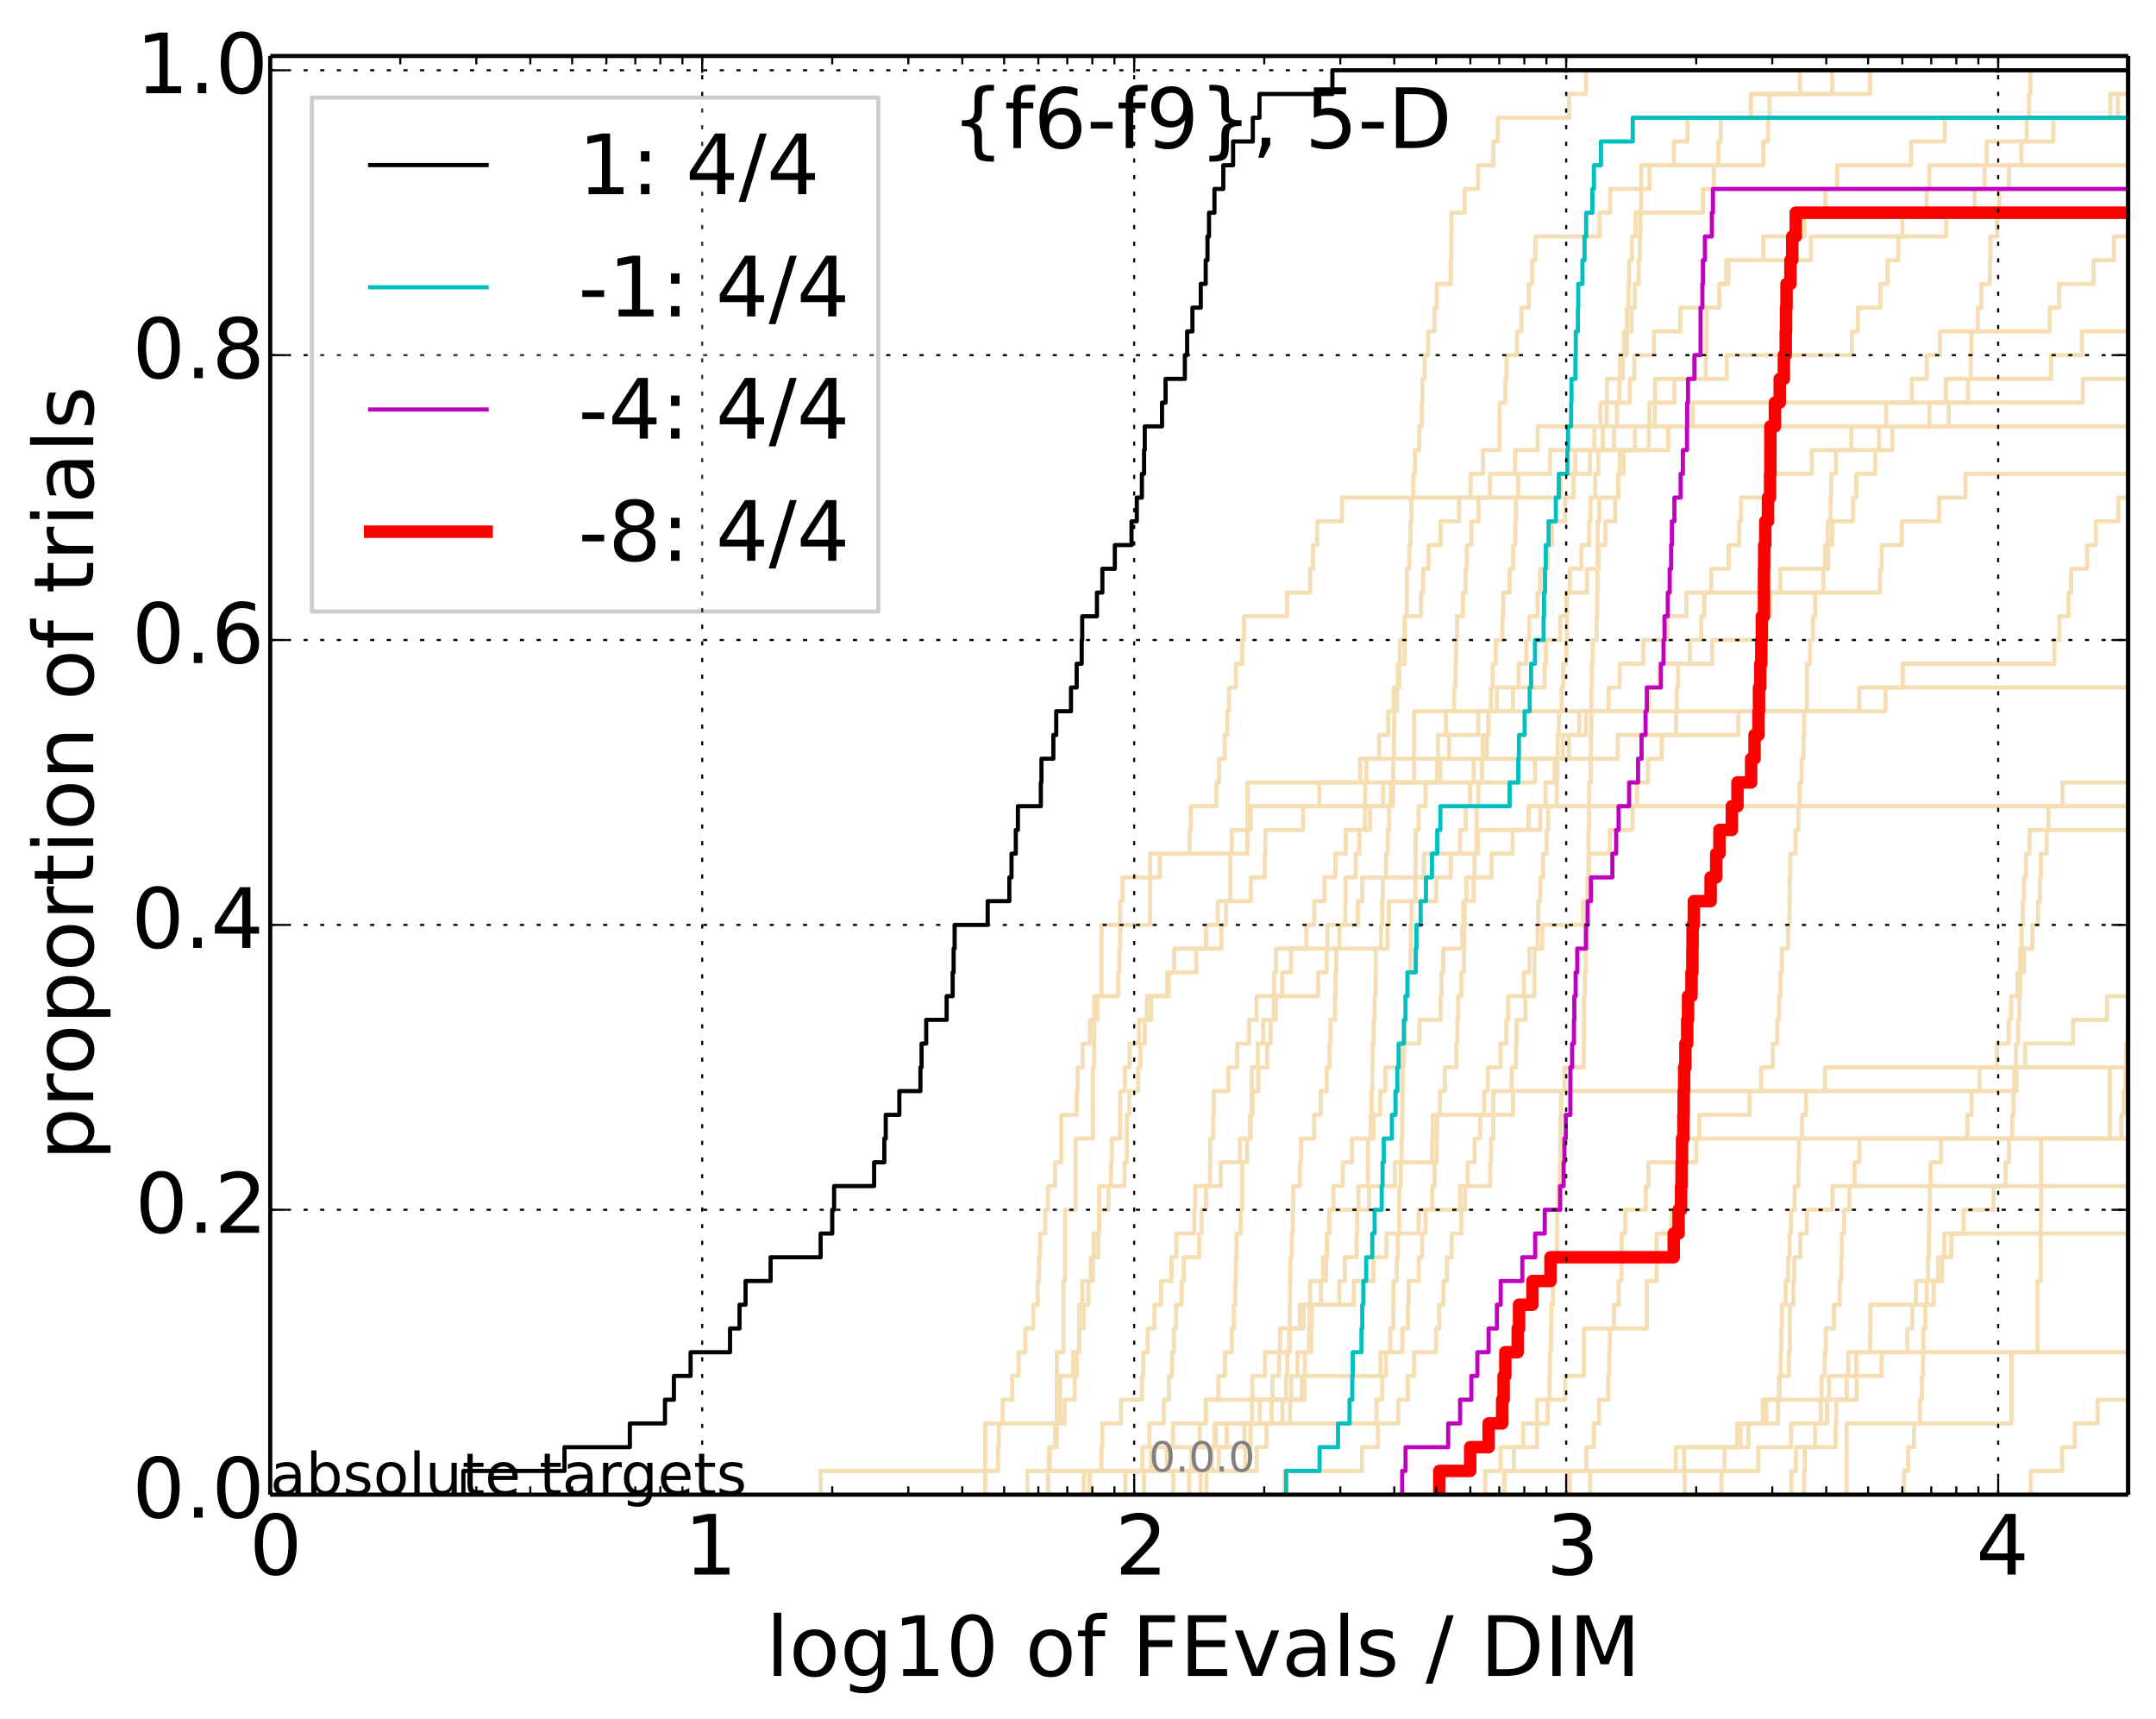 <?xml version="1.0" encoding="utf-8" standalone="no"?>
<!DOCTYPE svg PUBLIC "-//W3C//DTD SVG 1.1//EN"
  "http://www.w3.org/Graphics/SVG/1.1/DTD/svg11.dtd">
<!-- Created with matplotlib (http://matplotlib.org/) -->
<svg height="413pt" version="1.1" viewBox="0 0 518 413" width="518pt" xmlns="http://www.w3.org/2000/svg" xmlns:xlink="http://www.w3.org/1999/xlink">
 <defs>
  <style type="text/css">
*{stroke-linecap:butt;stroke-linejoin:round;}
  </style>
 </defs>
 <g id="figure_1">
  <g id="patch_1">
   <path d="
M0 413.969
L518.522 413.969
L518.522 0
L0 0
z
" style="fill:#ffffff;"/>
  </g>
  <g id="axes_1">
   <g id="patch_2">
    <path d="
M64.922 359.056
L511.322 359.056
L511.322 13.456
L64.922 13.456
z
" style="fill:#ffffff;"/>
   </g>
   <g id="line2d_1">
    <path clip-path="url(#p4b24e7e61f)" d="
M285.692 359.056
L285.692 353.353
L286.426 353.353
L286.426 347.65
L288.242 347.65
L288.242 341.947
L289.681 341.947
L289.681 336.244
L292.717 336.244
L292.717 330.541
L294.301 330.541
L294.301 324.839
L295.938 324.839
L295.938 319.136
L296.471 319.136
L296.471 313.433
L296.788 313.433
L296.788 307.73
L296.945 307.73
L296.945 302.027
L297.102 302.027
L297.102 296.324
L298.084 296.324
L298.084 290.621
L298.44 290.621
L298.44 284.918
L298.44 284.918
L298.44 279.215
L299.641 279.215
L299.641 273.512
L300.472 273.512
L300.472 267.809
L300.714 267.809
L300.714 262.106
L300.762 262.106
L300.762 256.403
L302.184 256.403
L302.184 250.7
L303.472 250.7
L303.472 244.997
L306.028 244.997
L306.028 239.294
L316.699 239.294
L316.699 233.591
L318.716 233.591
L318.716 227.888
L318.91 227.888
L318.91 222.185
L326.234 222.185
L326.234 216.482
L327.289 216.482
L327.289 210.779
L342.102 210.779
L342.102 205.076
L355.132 205.076
L355.132 199.373
L370.063 199.373
L370.063 193.67
L370.063 193.67
L370.063 193.67
L511.322 193.67" style="fill:none;stroke:#f5deb3;stroke-linecap:square;"/>
   </g>
   <g id="line2d_2">
    <path clip-path="url(#p4b24e7e61f)" d="
M443.64 359.056
L443.64 341.947
L483.283 341.947
L483.283 324.839
L489.536 324.839
L489.536 307.73
L490.291 307.73
L490.291 290.621
L490.404 290.621
L490.404 273.512
L506.895 273.512
L506.895 256.403
L506.895 256.403
L506.895 256.403
L511.322 256.403" style="fill:none;stroke:#f5deb3;stroke-linecap:square;"/>
   </g>
   <g id="line2d_3">
    <path clip-path="url(#p4b24e7e61f)" d="
M197.165 359.056
L197.165 353.353
L239.79 353.353
L239.79 347.65
L239.976 347.65
L239.976 341.947
L240.894 341.947
L240.894 336.244
L243.197 336.244
L243.197 330.541
L244.725 330.541
L244.725 324.839
L246.365 324.839
L246.365 319.136
L248.256 319.136
L248.256 313.433
L249.324 313.433
L249.324 307.73
L249.624 307.73
L249.624 302.027
L249.923 302.027
L249.923 296.324
L251.098 296.324
L251.098 290.621
L251.816 290.621
L251.816 284.918
L253.496 284.918
L253.496 279.215
L254.983 279.215
L254.983 273.512
L254.983 273.512
L254.983 267.809
L258.683 267.809
L258.683 262.106
L258.928 262.106
L258.928 256.403
L260.13 256.403
L260.13 250.7
L261.875 250.7
L261.875 244.997
L263.664 244.997
L263.664 239.294
L268.643 239.294
L268.643 233.591
L268.937 233.591
L268.937 227.888
L269.132 227.888
L269.132 222.185
L269.132 222.185
L269.132 216.482
L269.711 216.482
L269.711 210.779
L278.643 210.779
L278.643 205.076
L285.826 205.076
L285.826 199.373
L286.094 199.373
L286.094 193.67
L292.254 193.67
L292.254 187.967
L292.889 187.967
L292.889 182.264
L294.245 182.264
L294.245 176.561
L294.853 176.561
L294.853 170.858
L295.29 170.858
L295.29 165.155
L296.945 165.155
L296.945 159.452
L298.44 159.452
L298.44 153.749
L298.894 153.749
L298.894 148.046
L309.212 148.046
L309.212 142.343
L314.8 142.343
L314.8 136.641
L315.465 136.641
L315.465 130.938
L316.462 130.938
L316.462 125.235
L322.439 125.235
L322.439 119.532
L358.022 119.532
L358.022 113.829
L364.002 113.829
L364.002 108.126
L369.428 108.126
L369.428 102.423
L397.553 102.423
L397.553 96.72
L397.665 96.72
L397.665 91.017
L414.874 91.017
L414.874 85.314
L444.948 85.314
L444.948 79.611
L446.376 79.611
L446.376 73.908
L451.784 73.908
L451.784 68.205
L453.514 68.205
L453.514 62.502
L456.09 62.502
L456.09 56.799
L457.085 56.799
L457.085 51.096
L462.878 51.096
L462.878 45.393
L463.536 45.393
L463.536 39.69
L463.536 39.69
L463.536 39.69
L511.322 39.69" style="fill:none;stroke:#f5deb3;stroke-linecap:square;"/>
   </g>
   <g id="line2d_4">
    <path clip-path="url(#p4b24e7e61f)" d="
M251.816 359.056
L251.816 353.353
L299.194 353.353
L299.194 347.65
L300.472 347.65
L300.472 341.947
L308.121 341.947
L308.121 336.244
L309.012 336.244
L309.012 330.541
L309.252 330.541
L309.252 324.839
L309.729 324.839
L309.729 319.136
L309.886 319.136
L309.886 313.433
L309.965 313.433
L309.965 307.73
L310.004 307.73
L310.004 302.027
L310.356 302.027
L310.356 296.324
L310.589 296.324
L310.589 290.621
L310.743 290.621
L310.743 284.918
L312.298 284.918
L312.298 279.215
L312.596 279.215
L312.596 273.512
L315.743 273.512
L315.743 267.809
L317.337 267.809
L317.337 262.106
L318.781 262.106
L318.781 256.403
L319.454 256.403
L319.454 250.7
L319.644 250.7
L319.644 244.997
L320.74 244.997
L320.74 239.294
L320.863 239.294
L320.863 233.591
L321.078 233.591
L321.078 227.888
L321.809 227.888
L321.809 222.185
L323.235 222.185
L323.235 216.482
L323.294 216.482
L323.294 210.779
L325.711 210.779
L325.711 205.076
L326.588 205.076
L326.588 199.373
L327.952 199.373
L327.952 193.67
L327.979 193.67
L327.979 187.967
L328.293 187.967
L328.293 182.264
L331.351 182.264
L331.351 176.561
L333.521 176.561
L333.521 170.858
L334.829 170.858
L334.829 165.155
L336.166 165.155
L336.166 159.452
L337.507 159.452
L337.507 153.749
L337.55 153.749
L337.55 148.046
L341.424 148.046
L341.424 142.343
L341.929 142.343
L341.929 136.641
L343.224 136.641
L343.224 130.938
L346.097 130.938
L346.097 125.235
L350.554 125.235
L350.554 119.532
L353.323 119.532
L353.323 113.829
L356.299 113.829
L356.299 108.126
L360.276 108.126
L360.276 102.423
L360.302 102.423
L360.302 96.72
L361.669 96.72
L361.669 91.017
L361.967 91.017
L361.967 85.314
L364.449 85.314
L364.449 79.611
L365.538 79.611
L365.538 73.908
L367.333 73.908
L367.333 68.205
L368.107 68.205
L368.107 62.502
L368.9 62.502
L368.9 56.799
L384.311 56.799
L384.311 51.096
L386.856 51.096
L386.856 45.393
L396.293 45.393
L396.293 39.69
L402.178 39.69
L402.178 33.987
L405.429 33.987
L405.429 28.284
L420.698 28.284
L420.698 22.581
L432.463 22.581
L432.463 16.878
L432.463 16.878
L432.463 16.878
L511.322 16.878" style="fill:none;stroke:#f5deb3;stroke-linecap:square;"/>
   </g>
   <g id="line2d_5">
    <path clip-path="url(#p4b24e7e61f)" d="
M308.61 359.056
L308.61 353.353
L327.235 353.353
L327.235 347.65
L331.081 347.65
L331.081 341.947
L335.968 341.947
L335.968 336.244
L338.226 336.244
L338.226 330.541
L339.752 330.541
L339.752 324.839
L345.027 324.839
L345.027 319.136
L345.778 319.136
L345.778 313.433
L346.796 313.433
L346.796 307.73
L347.638 307.73
L347.638 302.027
L348.781 302.027
L348.781 296.324
L351.093 296.324
L351.093 290.621
L351.968 290.621
L351.968 284.918
L352.643 284.918
L352.643 279.215
L354.303 279.215
L354.303 273.512
L355.62 273.512
L355.62 267.809
L356.593 267.809
L356.593 262.106
L357.464 262.106
L357.464 256.403
L360.507 256.403
L360.507 250.7
L361.918 250.7
L361.918 244.997
L362.35 244.997
L362.35 239.294
L366.095 239.294
L366.095 233.591
L367.432 233.591
L367.432 227.888
L370.568 227.888
L370.568 222.185
L380.371 222.185
L380.371 216.482
L381.445 216.482
L381.445 210.779
L381.75 210.779
L381.75 205.076
L386.785 205.076
L386.785 199.373
L392.234 199.373
L392.234 193.67
L393.291 193.67
L393.291 187.967
L395.979 187.967
L395.979 182.264
L399.242 182.264
L399.242 176.561
L402.703 176.561
L402.703 170.858
L402.833 170.858
L402.833 165.155
L403.172 165.155
L403.172 159.452
L406.02 159.452
L406.02 153.749
L408.716 153.749
L408.716 148.046
L409.465 148.046
L409.465 142.343
L411.135 142.343
L411.135 136.641
L415.305 136.641
L415.305 130.938
L417.832 130.938
L417.832 125.235
L418.288 125.235
L418.288 119.532
L424.732 119.532
L424.732 113.829
L435.318 113.829
L435.318 108.126
L454.629 108.126
L454.629 102.423
L463.571 102.423
L463.571 96.72
L500.436 96.72
L500.436 91.017
L500.436 91.017
L500.436 91.017
L511.322 91.017" style="fill:none;stroke:#f5deb3;stroke-linecap:square;"/>
   </g>
   <g id="line2d_6"/>
   <g id="line2d_7">
    <path clip-path="url(#p4b24e7e61f)" d="
M289.866 359.056
L289.866 353.353
L292.832 353.353
L292.832 347.65
L294.743 347.65
L294.743 341.947
L330.711 341.947
L330.711 336.244
L332.078 336.244
L332.078 330.541
L332.959 330.541
L332.959 324.839
L334.03 324.839
L334.03 319.136
L334.761 319.136
L334.761 313.433
L334.806 313.433
L334.806 307.73
L335.591 307.73
L335.591 302.027
L335.858 302.027
L335.858 296.324
L336.188 296.324
L336.188 290.621
L336.188 290.621
L336.188 284.918
L336.538 284.918
L336.538 279.215
L336.755 279.215
L336.755 273.512
L336.906 273.512
L336.906 267.809
L336.95 267.809
L336.95 262.106
L337.014 262.106
L337.014 256.403
L337.229 256.403
L337.229 250.7
L337.528 250.7
L337.528 244.997
L337.614 244.997
L337.614 239.294
L338.079 239.294
L338.079 233.591
L338.872 233.591
L338.872 227.888
L338.995 227.888
L338.995 222.185
L339.16 222.185
L339.16 216.482
L340.055 216.482
L340.055 210.779
L340.095 210.779
L340.095 205.076
L340.136 205.076
L340.136 199.373
L340.834 199.373
L340.834 193.67
L342.505 193.67
L342.505 187.967
L345.261 187.967
L345.261 182.264
L345.512 182.264
L345.512 176.561
L347.399 176.561
L347.399 170.858
L349.358 170.858
L349.358 165.155
L349.701 165.155
L349.701 159.452
L349.83 159.452
L349.83 153.749
L350.057 153.749
L350.057 148.046
L351.486 148.046
L351.486 142.343
L352.122 142.343
L352.122 136.641
L352.429 136.641
L352.429 130.938
L353.503 130.938
L353.503 125.235
L355.219 125.235
L355.219 119.532
L374.953 119.532
L374.953 113.829
L378.497 113.829
L378.497 108.126
L383.041 108.126
L383.041 102.423
L384.545 102.423
L384.545 96.72
L391.584 96.72
L391.584 91.017
L392.694 91.017
L392.694 85.314
L397.373 85.314
L397.373 79.611
L403.715 79.611
L403.715 73.908
L413.109 73.908
L413.109 68.205
L414.736 68.205
L414.736 62.502
L423.645 62.502
L423.645 56.799
L433.546 56.799
L433.546 51.096
L438.548 51.096
L438.548 45.393
L441.409 45.393
L441.409 39.69
L459.169 39.69
L459.169 33.987
L467.227 33.987
L467.227 28.284
L508.855 28.284
L508.855 22.581
L519.522 22.581" style="fill:none;stroke:#f5deb3;stroke-linecap:square;"/>
   </g>
   <g id="line2d_8">
    <path clip-path="url(#p4b24e7e61f)" d="
M433.419 359.056
L433.419 353.353
L433.612 353.353
L433.612 347.65
L436.09 347.65
L436.09 341.947
L437.47 341.947
L437.47 336.244
L437.656 336.244
L437.656 330.541
L438.403 330.541
L438.403 324.839
L438.67 324.839
L438.67 319.136
L440.637 319.136
L440.637 313.433
L442.034 313.433
L442.034 307.73
L442.353 307.73
L442.353 302.027
L442.522 302.027
L442.522 296.324
L443.082 296.324
L443.082 290.621
L444.343 290.621
L444.343 284.918
L481.847 284.918
L481.847 279.215
L482.703 279.215
L482.703 273.512
L483.452 273.512
L483.452 267.809
L483.772 267.809
L483.772 262.106
L483.955 262.106
L483.955 256.403
L484.373 256.403
L484.373 250.7
L484.895 250.7
L484.895 244.997
L485.193 244.997
L485.193 239.294
L485.34 239.294
L485.34 233.591
L485.396 233.591
L485.396 227.888
L485.729 227.888
L485.729 222.185
L485.993 222.185
L485.993 216.482
L486.29 216.482
L486.29 210.779
L486.776 210.779
L486.776 205.076
L487.609 205.076
L487.609 199.373
L519.522 199.373" style="fill:none;stroke:#f5deb3;stroke-linecap:square;"/>
   </g>
   <g id="line2d_9">
    <path clip-path="url(#p4b24e7e61f)" d="
M260.366 359.056
L260.366 353.353
L280.341 353.353
L280.341 347.65
L291.786 347.65
L291.786 341.947
L309.965 341.947
L309.965 336.244
L312.78 336.244
L312.78 330.541
L313.512 330.541
L313.512 324.839
L314.482 324.839
L314.482 319.136
L314.659 319.136
L314.659 313.433
L321.779 313.433
L321.779 307.73
L323.118 307.73
L323.118 302.027
L325.932 302.027
L325.932 296.324
L326.097 296.324
L326.097 290.621
L326.37 290.621
L326.37 284.918
L328.658 284.918
L328.658 279.215
L328.684 279.215
L328.684 273.512
L329.302 273.512
L329.302 267.809
L329.557 267.809
L329.557 262.106
L329.734 262.106
L329.734 256.403
L329.81 256.403
L329.81 250.7
L330.012 250.7
L330.012 244.997
L330.263 244.997
L330.263 239.294
L330.488 239.294
L330.488 233.591
L330.537 233.591
L330.537 227.888
L331.813 227.888
L331.813 222.185
L332.078 222.185
L332.078 216.482
L332.246 216.482
L332.246 210.779
L333.006 210.779
L333.006 205.076
L333.428 205.076
L333.428 199.373
L333.753 199.373
L333.753 193.67
L334.693 193.67
L334.693 187.967
L334.738 187.967
L334.738 182.264
L334.897 182.264
L334.897 176.561
L334.942 176.561
L334.942 170.858
L335.636 170.858
L335.636 165.155
L335.835 165.155
L335.835 159.452
L336.341 159.452
L336.341 153.749
L337.443 153.749
L337.443 148.046
L337.995 148.046
L337.995 142.343
L338.037 142.343
L338.037 136.641
L338.602 136.641
L338.602 130.938
L338.913 130.938
L338.913 125.235
L339.098 125.235
L339.098 119.532
L339.569 119.532
L339.569 113.829
L339.974 113.829
L339.974 108.126
L340.992 108.126
L340.992 102.423
L341.58 102.423
L341.58 96.72
L341.755 96.72
L341.755 91.017
L342.275 91.017
L342.275 85.314
L343.13 85.314
L343.13 79.611
L344.665 79.611
L344.665 73.908
L345.189 73.908
L345.189 68.205
L348.564 68.205
L348.564 62.502
L348.681 62.502
L348.681 56.799
L348.714 56.799
L348.714 51.096
L351.89 51.096
L351.89 45.393
L355.132 45.393
L355.132 39.69
L358.799 39.69
L358.799 33.987
L359.85 33.987
L359.85 28.284
L376.987 28.284
L376.987 22.581
L381.017 22.581
L381.017 16.878
L381.017 16.878
L381.017 16.878
L511.322 16.878" style="fill:none;stroke:#f5deb3;stroke-linecap:square;"/>
   </g>
   <g id="line2d_10">
    <path clip-path="url(#p4b24e7e61f)" d="
M404.753 359.056
L404.753 353.353
L422.434 353.353
L422.434 347.65
L430.312 347.65
L430.312 341.947
L438.976 341.947
L438.976 336.244
L446.045 336.244
L446.045 330.541
L452.099 330.541
L452.099 324.839
L458.265 324.839
L458.265 319.136
L459.457 319.136
L459.457 313.433
L460.293 313.433
L460.293 307.73
L466.628 307.73
L466.628 302.027
L468.834 302.027
L468.834 296.324
L518.821 296.324
L518.821 290.621
L519.522 290.621" style="fill:none;stroke:#f5deb3;stroke-linecap:square;"/>
   </g>
   <g id="line2d_11">
    <path clip-path="url(#p4b24e7e61f)" d="
M261.875 359.056
L261.875 353.353
L301.95 353.353
L301.95 347.65
L304.281 347.65
L304.281 341.947
L305.511 341.947
L305.511 336.244
L310.239 336.244
L310.239 330.541
L311.736 330.541
L311.736 324.839
L315.011 324.839
L315.011 319.136
L315.186 319.136
L315.186 313.433
L317.371 313.433
L317.371 307.73
L317.868 307.73
L317.868 302.027
L318.878 302.027
L318.878 296.324
L319.454 296.324
L319.454 290.621
L328.942 290.621
L328.942 284.918
L335.122 284.918
L335.122 279.215
L344.079 279.215
L344.079 273.512
L344.226 273.512
L344.226 267.809
L363.513 267.809
L363.513 262.106
L484.494 262.106
L484.494 256.403
L486.528 256.403
L486.528 250.7
L498.081 250.7
L498.081 244.997
L506.229 244.997
L506.229 239.294
L512.518 239.294
L512.518 233.591
L513.205 233.591
L513.205 227.888
L513.293 227.888
L513.293 222.185
L513.346 222.185
L513.346 216.482
L513.645 216.482
L513.645 210.779
L513.769 210.779
L513.769 205.076
L513.865 205.076
L513.865 199.373
L514.005 199.373
L514.005 193.67
L514.012 193.67
L514.012 187.967
L514.069 187.967
L514.069 182.264
L514.174 182.264
L514.174 176.561
L514.284 176.561
L514.284 170.858
L514.413 170.858
L514.413 165.155
L514.447 165.155
L514.447 159.452
L514.845 159.452
L514.845 153.749
L514.92 153.749
L514.92 148.046
L515.303 148.046
L515.303 142.343
L515.334 142.343
L515.334 136.641
L515.606 136.641
L515.606 130.938
L515.669 130.938
L515.669 125.235
L518.069 125.235
L518.069 119.532
L519.522 119.532" style="fill:none;stroke:#f5deb3;stroke-linecap:square;"/>
   </g>
   <g id="line2d_12">
    <path clip-path="url(#p4b24e7e61f)" d="
M246.845 359.056
L246.845 353.353
L252.242 353.353
L252.242 347.65
L253.907 347.65
L253.907 341.947
L254.717 341.947
L254.717 336.244
L254.717 336.244
L254.717 330.541
L257.818 330.541
L257.818 324.839
L259.292 324.839
L259.292 319.136
L259.292 319.136
L259.292 313.433
L260.011 313.433
L260.011 307.73
L262.102 307.73
L262.102 302.027
L262.778 302.027
L262.778 296.324
L264.101 296.324
L264.101 290.621
L264.101 290.621
L264.101 284.918
L270.188 284.918
L270.188 279.215
L270.754 279.215
L270.754 273.512
L270.754 273.512
L270.754 267.809
L271.312 267.809
L271.312 262.106
L273.481 262.106
L273.481 256.403
L274.007 256.403
L274.007 250.7
L275.041 250.7
L275.041 244.997
L276.549 244.997
L276.549 239.294
L280.793 239.294
L280.793 233.591
L282.123 233.591
L282.123 227.888
L289.743 227.888
L289.743 222.185
L292.602 222.185
L292.602 216.482
L295.615 216.482
L295.615 210.779
L295.615 210.779
L295.615 205.076
L295.938 205.076
L295.938 199.373
L300.521 199.373
L300.521 193.67
L334.145 193.67
L334.145 187.967
L346.061 187.967
L346.061 182.264
L388.687 182.264
L388.687 176.561
L417.652 176.561
L417.652 170.858
L453.02 170.858
L453.02 165.155
L457.162 165.155
L457.162 159.452
L493.578 159.452
L493.578 153.749
L494.765 153.749
L494.765 148.046
L496.997 148.046
L496.997 142.343
L497.602 142.343
L497.602 136.641
L501.445 136.641
L501.445 130.938
L503.547 130.938
L503.547 125.235
L508.966 125.235
L508.966 119.532
L519.522 119.532" style="fill:none;stroke:#f5deb3;stroke-linecap:square;"/>
   </g>
   <g id="line2d_13">
    <path clip-path="url(#p4b24e7e61f)" d="
M356.83 359.056
L356.83 353.353
L360.545 353.353
L360.545 347.65
L369.291 347.65
L369.291 341.947
L369.291 341.947
L369.291 336.244
L376.072 336.244
L376.072 330.541
L380.511 330.541
L380.511 324.839
L380.511 324.839
L380.511 319.136
L395.664 319.136
L395.664 313.433
L395.664 313.433
L395.664 307.73
L398.017 307.73
L398.017 302.027
L398.017 302.027
L398.017 296.324
L401.601 296.324
L401.601 290.621
L403.276 290.621
L403.276 284.918
L403.642 284.918
L403.642 279.215
L407.537 279.215
L407.537 273.512
L407.537 273.512
L407.537 273.512
L511.322 273.512" style="fill:none;stroke:#f5deb3;stroke-linecap:square;"/>
   </g>
   <g id="line2d_14">
    <path clip-path="url(#p4b24e7e61f)" d="
M281.904 359.056
L281.904 353.353
L286.293 353.353
L286.293 347.65
L298.994 347.65
L298.994 341.947
L302.648 341.947
L302.648 336.244
L305.728 336.244
L305.728 330.541
L307.296 330.541
L307.296 324.839
L309.925 324.839
L309.925 319.136
L313.221 319.136
L313.221 313.433
L314.765 313.433
L314.765 307.73
L318.587 307.73
L318.587 302.027
L318.781 302.027
L318.781 296.324
L319.295 296.324
L319.295 290.621
L320.367 290.621
L320.367 284.918
L322.617 284.918
L322.617 279.215
L324.844 279.215
L324.844 273.512
L330.037 273.512
L330.037 267.809
L331.619 267.809
L331.619 262.106
L332.841 262.106
L332.841 256.403
L337.057 256.403
L337.057 250.7
L341.031 250.7
L341.031 244.997
L346.097 244.997
L346.097 239.294
L346.343 239.294
L346.343 233.591
L346.761 233.591
L346.761 227.888
L351.329 227.888
L351.329 222.185
L351.611 222.185
L351.611 216.482
L352.307 216.482
L352.307 210.779
L358.345 210.779
L358.345 205.076
L363.406 205.076
L363.406 199.373
L367.234 199.373
L367.234 193.67
L371.309 193.67
L371.309 187.967
L373.548 187.967
L373.548 182.264
L376.898 182.264
L376.898 176.561
L379.423 176.561
L379.423 170.858
L386.491 170.858
L386.491 165.155
L389.143 165.155
L389.143 159.452
L394.811 159.452
L394.811 153.749
L400.592 153.749
L400.592 148.046
L405.192 148.046
L405.192 142.343
L451.703 142.343
L451.703 136.641
L452.106 136.641
L452.106 130.938
L456.929 130.938
L456.929 125.235
L465.893 125.235
L465.893 119.532
L472.222 119.532
L472.222 113.829
L472.222 113.829
L472.222 113.829
L511.322 113.829" style="fill:none;stroke:#f5deb3;stroke-linecap:square;"/>
   </g>
   <g id="line2d_15">
    <path clip-path="url(#p4b24e7e61f)" d="
M487.908 359.056
L487.908 353.353
L495.423 353.353
L495.423 347.65
L498.503 347.65
L498.503 341.947
L503.978 341.947
L503.978 336.244
L519.522 336.244" style="fill:none;stroke:#f5deb3;stroke-linecap:square;"/>
   </g>
   <g id="line2d_16">
    <path clip-path="url(#p4b24e7e61f)" d="
M430.413 359.056
L430.413 353.353
L431.493 353.353
L431.493 347.65
L441.022 347.65
L441.022 341.947
L441.187 341.947
L441.187 336.244
L443.673 336.244
L443.673 330.541
L444.063 330.541
L444.063 324.839
L449.31 324.839
L449.31 319.136
L449.39 319.136
L449.39 313.433
L464.559 313.433
L464.559 307.73
L465.653 307.73
L465.653 302.027
L467.148 302.027
L467.148 296.324
L471.766 296.324
L471.766 290.621
L478.982 290.621
L478.982 284.918
L519.522 284.918" style="fill:none;stroke:#f5deb3;stroke-linecap:square;"/>
   </g>
   <g id="line2d_17">
    <path clip-path="url(#p4b24e7e61f)" d="
M361.381 359.056
L361.381 353.353
L381.139 353.353
L381.139 347.65
L382.94 347.65
L382.94 341.947
L384.19 341.947
L384.19 336.244
L386.383 336.244
L386.383 330.541
L386.606 330.541
L386.606 324.839
L386.785 324.839
L386.785 319.136
L387.781 319.136
L387.781 313.433
L388.912 313.433
L388.912 307.73
L389.562 307.73
L389.562 302.027
L389.629 302.027
L389.629 296.324
L390.472 296.324
L390.472 290.621
L395.422 290.621
L395.422 284.918
L396.066 284.918
L396.066 279.215
L404.93 279.215
L404.93 273.512
L408.275 273.512
L408.275 267.809
L420.336 267.809
L420.336 262.106
L423.151 262.106
L423.151 256.403
L425.929 256.403
L425.929 250.7
L427.001 250.7
L427.001 244.997
L427.429 244.997
L427.429 239.294
L427.781 239.294
L427.781 233.591
L428.094 233.591
L428.094 227.888
L429.602 227.888
L429.602 222.185
L429.941 222.185
L429.941 216.482
L429.974 216.482
L429.974 210.779
L430.124 210.779
L430.124 205.076
L431.389 205.076
L431.389 199.373
L432.088 199.373
L432.088 193.67
L432.369 193.67
L432.369 187.967
L432.857 187.967
L432.857 182.264
L433.305 182.264
L433.305 176.561
L433.455 176.561
L433.455 170.858
L434.112 170.858
L434.112 165.155
L434.144 165.155
L434.144 159.452
L434.878 159.452
L434.878 153.749
L435.592 153.749
L435.592 148.046
L436.14 148.046
L436.14 142.343
L438.056 142.343
L438.056 136.641
L438.498 136.641
L438.498 130.938
L439.14 130.938
L439.14 125.235
L439.81 125.235
L439.81 119.532
L439.964 119.532
L439.964 113.829
L441.074 113.829
L441.074 108.126
L444.808 108.126
L444.808 102.423
L468.195 102.423
L468.195 96.72
L472.874 96.72
L472.874 91.017
L473.484 91.017
L473.484 85.314
L473.669 85.314
L473.669 79.611
L475.191 79.611
L475.191 73.908
L476.046 73.908
L476.046 68.205
L478.099 68.205
L478.099 62.502
L478.219 62.502
L478.219 56.799
L479.834 56.799
L479.834 51.096
L480.35 51.096
L480.35 45.393
L482.697 45.393
L482.697 39.69
L485.659 39.69
L485.659 33.987
L486.932 33.987
L486.932 28.284
L487.467 28.284
L487.467 22.581
L487.817 22.581
L487.817 16.878
L487.817 16.878
L487.817 16.878
L511.322 16.878" style="fill:none;stroke:#f5deb3;stroke-linecap:square;"/>
   </g>
   <g id="line2d_18">
    <path clip-path="url(#p4b24e7e61f)" d="
M251.816 359.056
L251.816 353.353
L251.959 353.353
L251.959 347.65
L253.496 347.65
L253.496 341.947
L255.774 341.947
L255.774 336.244
L258.191 336.244
L258.191 330.541
L258.683 330.541
L258.683 324.839
L259.292 324.839
L259.292 319.136
L260.366 319.136
L260.366 313.433
L261.531 313.433
L261.531 307.73
L262.554 307.73
L262.554 302.027
L263.883 302.027
L263.883 296.324
L264.101 296.324
L264.101 290.621
L266.326 290.621
L266.326 284.918
L266.942 284.918
L266.942 279.215
L267.146 279.215
L267.146 273.512
L269.132 273.512
L269.132 267.809
L269.132 267.809
L269.132 262.106
L270.283 262.106
L270.283 256.403
L271.405 256.403
L271.405 250.7
L273.657 250.7
L273.657 244.997
L275.55 244.997
L275.55 239.294
L280.416 239.294
L280.416 233.591
L287.408 233.591
L287.408 227.888
L293.459 227.888
L293.459 222.185
L294.578 222.185
L294.578 216.482
L300.521 216.482
L300.521 210.779
L303.878 210.779
L303.878 205.076
L304.013 205.076
L304.013 199.373
L313.075 199.373
L313.075 193.67
L316.969 193.67
L316.969 187.967
L326.778 187.967
L326.778 182.264
L348.129 182.264
L348.129 176.561
L355.161 176.561
L355.161 170.858
L363.49 170.858
L363.49 165.155
L364.869 165.155
L364.869 159.452
L366.701 159.452
L366.701 153.749
L367.421 153.749
L367.421 148.046
L369.459 148.046
L369.459 142.343
L370.043 142.343
L370.043 136.641
L371.839 136.641
L371.839 130.938
L372.862 130.938
L372.862 125.235
L376.054 125.235
L376.054 119.532
L378.057 119.532
L378.057 113.829
L382.021 113.829
L382.021 108.126
L400.818 108.126
L400.818 102.423
L400.818 102.423
L400.818 102.423
L511.322 102.423" style="fill:none;stroke:#f5deb3;stroke-linecap:square;"/>
   </g>
   <g id="line2d_19">
    <path clip-path="url(#p4b24e7e61f)" d="
M413.62 359.056
L413.62 357.155
L413.62 357.155
L413.62 357.155
L413.62 355.254
L413.62 355.254
L413.62 355.254
L413.62 353.353
L414.335 353.353
L414.335 347.65
L418.189 347.65
L418.189 341.947
L423.525 341.947
L423.525 336.244
L427.42 336.244
L427.42 330.541
L429.798 330.541
L429.798 324.839
L430.045 324.839
L430.047 313.433
L430.879 313.433
L430.879 307.73
L431.104 307.73
L431.104 302.027
L432.535 302.027
L432.535 296.324
L434.074 296.324
L434.074 290.621
L440.263 290.621
L440.263 284.918
L445.584 284.918
L445.584 279.215
L446.719 279.215
L446.719 273.512
L472.668 273.512
L472.668 267.809
L473.69 267.809
L473.69 262.106
L475.597 262.106
L475.597 256.403
L479.804 256.403
L479.804 250.7
L482.6 250.7
L482.6 244.997
L483.181 244.997
L483.181 239.294
L484.742 239.294
L484.742 233.591
L486.305 233.591
L486.305 227.888
L488.288 227.888
L488.288 222.185
L489.671 222.185
L489.671 216.482
L490.15 216.482
L490.15 210.779
L490.34 210.779
L490.34 205.076
L491.725 205.076
L491.725 199.373
L492.163 199.373
L492.163 193.67
L495.548 193.67
L495.548 187.967
L515.381 187.967
L515.381 182.264
L516.041 182.264
L516.041 176.561
L517.707 176.561
L517.707 170.858
L519.522 170.858
L519.522 170.858" style="fill:none;stroke:#f5deb3;stroke-linecap:square;"/>
   </g>
   <g id="line2d_20">
    <path clip-path="url(#p4b24e7e61f)" d="
M270.377 359.056
L270.377 353.353
L274.441 353.353
L274.441 347.65
L276.136 347.65
L276.136 341.947
L279.577 341.947
L279.577 336.244
L280.868 336.244
L280.868 330.541
L281.611 330.541
L281.611 324.839
L282.05 324.839
L282.05 319.136
L282.558 319.136
L282.558 313.433
L283.908 313.433
L283.908 307.73
L284.395 307.73
L284.395 302.027
L288.115 302.027
L288.115 296.324
L288.685 296.324
L288.685 290.621
L289.743 290.621
L289.743 284.918
L290.716 284.918
L290.716 279.215
L290.776 279.215
L290.776 273.512
L291.492 273.512
L291.492 267.809
L291.61 267.809
L291.61 262.106
L295.127 262.106
L295.127 256.403
L297.258 256.403
L297.258 250.7
L300.083 250.7
L300.083 244.997
L301.903 244.997
L301.903 239.294
L306.114 239.294
L306.114 233.591
L306.582 233.591
L306.582 227.888
L313.874 227.888
L313.874 222.185
L315.777 222.185
L315.777 216.482
L318.229 216.482
L318.229 210.779
L320.832 210.779
L320.832 205.076
L323.323 205.076
L323.323 199.373
L329.174 199.373
L329.174 193.67
L332.318 193.67
L332.318 187.967
L368.815 187.967
L368.815 182.264
L375.47 182.264
L375.47 176.561
L381.033 176.561
L381.033 170.858
L396.206 170.858
L396.206 165.155
L398.648 165.155
L398.648 159.452
L411.359 159.452
L411.359 153.749
L424.33 153.749
L424.33 148.046
L425.334 148.046
L425.334 142.343
L427.741 142.343
L427.741 136.641
L439.265 136.641
L439.265 130.938
L440.181 130.938
L440.181 125.235
L445.234 125.235
L445.234 119.532
L445.995 119.532
L445.995 113.829
L450.526 113.829
L450.526 108.126
L451.447 108.126
L451.447 102.423
L453.143 102.423
L453.143 96.72
L459.317 96.72
L459.317 91.017
L462.922 91.017
L462.922 85.314
L466.107 85.314
L466.107 79.611
L492.448 79.611
L492.448 73.908
L494.722 73.908
L494.722 68.205
L503.022 68.205
L503.022 62.502
L507.874 62.502
L507.874 56.799
L507.874 56.799
L507.874 56.799
L511.322 56.799" style="fill:none;stroke:#f5deb3;stroke-linecap:square;"/>
   </g>
   <g id="line2d_21"/>
   <g id="line2d_22">
    <path clip-path="url(#p4b24e7e61f)" d="
M261.646 359.056
L261.646 353.353
L264.641 353.353
L264.641 347.65
L264.855 347.65
L264.855 341.947
L269.326 341.947
L269.326 336.244
L274.354 336.244
L274.354 330.541
L274.699 330.541
L274.699 324.839
L275.718 324.839
L275.718 319.136
L277.366 319.136
L277.366 313.433
L278.956 313.433
L278.956 307.73
L281.463 307.73
L281.463 302.027
L282.63 302.027
L282.63 296.324
L286.952 296.324
L286.952 290.621
L287.148 290.621
L287.148 284.918
L293.289 284.918
L293.289 279.215
L297.879 279.215
L297.879 273.512
L300.375 273.512
L300.375 267.809
L300.906 267.809
L300.906 262.106
L302.324 262.106
L302.324 256.403
L304.459 256.403
L304.459 250.7
L305.294 250.7
L305.294 244.997
L306.54 244.997
L306.54 239.294
L308.04 239.294
L308.04 233.591
L310.2 233.591
L310.2 227.888
L333.334 227.888
L333.334 222.185
L333.707 222.185
L333.707 216.482
L345.063 216.482
L345.063 210.779
L348.548 210.779
L348.548 205.076
L350.793 205.076
L350.793 199.373
L352.153 199.373
L352.153 193.67
L353.188 193.67
L353.188 187.967
L354.053 187.967
L354.053 182.264
L356.229 182.264
L356.229 176.561
L357.655 176.561
L357.655 170.858
L359.655 170.858
L359.655 165.155
L371.097 165.155
L371.097 159.452
L371.409 159.452
L371.409 153.749
L374.869 153.749
L374.869 148.046
L376.289 148.046
L376.289 142.343
L381.284 142.343
L381.284 136.641
L384.122 136.641
L384.122 130.938
L385.715 130.938
L385.715 125.235
L388.025 125.235
L388.025 119.532
L388.844 119.532
L388.844 113.829
L390.102 113.829
L390.102 108.126
L392.831 108.126
L392.831 102.423
L406.709 102.423
L406.709 96.72
L467.508 96.72
L467.508 91.017
L492.777 91.017
L492.777 85.314
L500.227 85.314
L500.227 79.611
L511.332 79.611
L511.332 73.908
L519.522 73.908" style="fill:none;stroke:#f5deb3;stroke-linecap:square;"/>
   </g>
   <g id="line2d_23">
    <path clip-path="url(#p4b24e7e61f)" d="
M382.036 359.056
L382.036 353.353
L402.593 353.353
L402.593 347.65
L420.084 347.65
L420.084 341.947
L427.214 341.947
L427.214 336.244
L427.556 336.244
L427.556 330.541
L427.799 330.541
L427.799 324.839
L427.965 324.839
L427.965 319.136
L428.128 319.136
L428.128 313.433
L429.035 313.433
L429.035 307.73
L429.621 307.73
L429.621 302.027
L429.952 302.027
L429.952 296.324
L430.279 296.324
L430.279 290.621
L431.195 290.621
L431.195 284.918
L432.09 284.918
L432.09 279.215
L432.239 279.215
L432.239 273.512
L432.978 273.512
L432.978 267.809
L433.924 267.809
L433.924 262.106
L438.462 262.106
L438.462 256.403
L512.206 256.403
L512.206 250.7
L519.522 250.7" style="fill:none;stroke:#f5deb3;stroke-linecap:square;"/>
   </g>
   <g id="line2d_24">
    <path clip-path="url(#p4b24e7e61f)" d="
M288.432 359.056
L288.432 353.353
L291.195 353.353
L291.195 347.65
L292.138 347.65
L292.138 341.947
L300.81 341.947
L300.81 336.244
L300.906 336.244
L300.906 330.541
L303.923 330.541
L303.923 324.839
L307.545 324.839
L307.545 319.136
L312.298 319.136
L312.298 313.433
L325.266 313.433
L325.266 307.73
L329.962 307.73
L329.962 302.027
L333.124 302.027
L333.124 296.324
L340.854 296.324
L340.854 290.621
L350.809 290.621
L350.809 284.918
L358.049 284.918
L358.049 279.215
L358.251 279.215
L358.251 273.512
L358.786 273.512
L358.786 267.809
L358.812 267.809
L358.812 262.106
L363.201 262.106
L363.201 256.403
L364.25 256.403
L364.25 250.7
L364.391 250.7
L364.391 244.997
L366.489 244.997
L366.489 239.294
L368.655 239.294
L368.655 233.591
L368.708 233.591
L368.708 227.888
L369.417 227.888
L369.417 222.185
L369.564 222.185
L369.564 216.482
L370.063 216.482
L370.063 210.779
L370.741 210.779
L370.741 205.076
L371.58 205.076
L371.58 199.373
L371.978 199.373
L371.978 193.67
L374.024 193.67
L374.024 187.967
L374.176 187.967
L374.176 182.264
L374.242 182.264
L374.242 176.561
L374.561 176.561
L374.561 170.858
L375.203 170.858
L375.203 165.155
L375.58 165.155
L375.58 159.452
L376.334 159.452
L376.334 153.749
L376.487 153.749
L376.487 148.046
L376.505 148.046
L376.505 142.343
L377.164 142.343
L377.164 136.641
L379.941 136.641
L379.941 130.938
L381.822 130.938
L381.822 125.235
L382.132 125.235
L382.132 119.532
L383.25 119.532
L383.25 113.829
L384.016 113.829
L384.016 108.126
L385.097 108.126
L385.097 102.423
L386.007 102.423
L386.007 96.72
L386.087 96.72
L386.087 91.017
L389.929 91.017
L389.929 85.314
L390.879 85.314
L390.879 79.611
L392.006 79.611
L392.006 73.908
L392.8 73.908
L392.8 68.205
L393.716 68.205
L393.716 62.502
L393.978 62.502
L393.978 56.799
L394.124 56.799
L394.124 51.096
L394.288 51.096
L394.288 45.393
L394.3 45.393
L394.3 39.69
L423.636 39.69
L423.636 33.987
L424.818 33.987
L424.818 28.284
L425.131 28.284
L425.131 22.581
L449.301 22.581
L449.301 16.878
L449.301 16.878
L449.301 16.878
L511.322 16.878" style="fill:none;stroke:#f5deb3;stroke-linecap:square;"/>
   </g>
   <g id="line2d_25">
    <path clip-path="url(#p4b24e7e61f)" d="
M457.48 359.056
L457.48 353.353
L458.44 353.353
L458.44 347.65
L459.858 347.65
L459.858 341.947
L461.261 341.947
L461.261 336.244
L461.747 336.244
L461.747 330.541
L462.046 330.541
L462.046 324.839
L462.106 324.839
L462.106 319.136
L462.573 319.136
L462.573 313.433
L462.92 313.433
L462.92 307.73
L463.227 307.73
L463.227 302.027
L463.424 302.027
L463.424 296.324
L463.513 296.324
L463.513 290.621
L463.662 290.621
L463.662 284.918
L463.846 284.918
L463.846 279.215
L466.369 279.215
L466.369 273.512
L509.649 273.512
L509.649 267.809
L510.199 267.809
L510.199 262.106
L510.605 262.106
L510.605 256.403
L510.837 256.403
L510.837 250.7
L511.181 250.7
L511.181 244.997
L511.685 244.997
L511.685 239.294
L511.709 239.294
L511.709 233.591
L511.74 233.591
L511.74 227.888
L511.942 227.888
L511.942 222.185
L512.167 222.185
L512.167 216.482
L512.445 216.482
L512.445 210.779
L513.014 210.779
L513.014 205.076
L513.182 205.076
L513.182 199.373
L513.413 199.373
L513.413 193.67
L513.563 193.67
L513.563 187.967
L519.522 187.967" style="fill:none;stroke:#f5deb3;stroke-linecap:square;"/>
   </g>
   <g id="line2d_26">
    <path clip-path="url(#p4b24e7e61f)" d="
M361.482 359.056
L361.482 353.353
L363.74 353.353
L363.74 347.65
L365.937 347.65
L365.937 341.947
L371.839 341.947
L371.839 336.244
L372.295 336.244
L372.295 330.541
L372.383 330.541
L372.383 324.839
L372.638 324.839
L372.638 319.136
L372.687 319.136
L372.687 313.433
L373.086 313.433
L373.086 307.73
L373.538 307.73
L373.538 302.027
L374.081 302.027
L374.081 296.324
L374.109 296.324
L374.109 290.621
L374.383 290.621
L374.383 284.918
L374.758 284.918
L374.758 279.215
L374.869 279.215
L374.869 273.512
L374.925 273.512
L374.925 267.809
L375.074 267.809
L375.074 262.106
L375.881 262.106
L375.881 256.403
L380.478 256.403
L380.478 250.7
L380.519 250.7
L380.519 244.997
L380.577 244.997
L380.577 239.294
L380.806 239.294
L380.806 233.591
L381.009 233.591
L381.009 227.888
L381.317 227.888
L381.317 222.185
L381.405 222.185
L381.405 216.482
L381.51 216.482
L381.51 210.779
L381.646 210.779
L381.646 205.076
L381.654 205.076
L381.654 199.373
L381.782 199.373
L381.782 193.67
L381.806 193.67
L381.806 187.967
L382.171 187.967
L382.171 182.264
L382.219 182.264
L382.219 176.561
L382.313 176.561
L382.313 170.858
L382.345 170.858
L382.345 165.155
L382.447 165.155
L382.447 159.452
L382.667 159.452
L382.667 153.749
L383.619 153.749
L383.619 148.046
L383.734 148.046
L383.734 142.343
L383.803 142.343
L383.803 136.641
L383.856 136.641
L383.856 130.938
L383.871 130.938
L383.871 125.235
L384.221 125.235
L384.221 119.532
L388.728 119.532
L388.728 113.829
L389.136 113.829
L389.136 108.126
L396.165 108.126
L396.165 102.423
L396.264 102.423
L396.264 96.72
L402.305 96.72
L402.305 91.017
L409.813 91.017
L409.813 85.314
L409.993 85.314
L409.993 79.611
L410.035 79.611
L410.035 73.908
L413.025 73.908
L413.025 68.205
L415.256 68.205
L415.256 62.502
L435.074 62.502
L435.074 56.799
L467.576 56.799
L467.576 51.096
L474.417 51.096
L474.417 45.393
L476.816 45.393
L476.816 39.69
L477.319 39.69
L477.319 33.987
L493.328 33.987
L493.328 28.284
L507.009 28.284
L507.009 22.581
L507.009 22.581
L507.009 22.581
L511.322 22.581" style="fill:none;stroke:#f5deb3;stroke-linecap:square;"/>
   </g>
   <g id="line2d_27"/>
   <g id="line2d_28">
    <path clip-path="url(#p4b24e7e61f)" d="
M274.87 359.056
L274.87 353.353
L276.549 353.353
L276.549 347.65
L281.831 347.65
L281.831 341.947
L289.743 341.947
L289.743 336.244
L313.403 336.244
L313.403 330.541
L331.667 330.541
L331.667 324.839
L336.95 324.839
L336.95 319.136
L338.226 319.136
L338.226 313.433
L338.435 313.433
L338.435 307.73
L340.873 307.73
L340.873 302.027
L341.697 302.027
L341.697 296.324
L342.486 296.324
L342.486 290.621
L344.098 290.621
L344.098 284.918
L344.683 284.918
L344.683 279.215
L345.153 279.215
L345.153 273.512
L345.297 273.512
L345.297 267.809
L345.956 267.809
L345.956 262.106
L347.159 262.106
L347.159 256.403
L349.911 256.403
L349.911 250.7
L350.121 250.7
L350.121 244.997
L350.33 244.997
L350.33 239.294
L351.093 239.294
L351.093 233.591
L351.735 233.591
L351.735 227.888
L351.813 227.888
L351.813 222.185
L351.906 222.185
L351.906 216.482
L354.038 216.482
L354.038 210.779
L354.274 210.779
L354.274 205.076
L354.756 205.076
L354.756 199.373
L354.77 199.373
L354.77 193.67
L355.204 193.67
L355.204 187.967
L356.074 187.967
L356.074 182.264
L357.217 182.264
L357.217 176.561
L357.532 176.561
L357.532 170.858
L358.21 170.858
L358.21 165.155
L358.639 165.155
L358.639 159.452
L359.38 159.452
L359.38 153.749
L360.978 153.749
L360.978 148.046
L361.155 148.046
L361.155 142.343
L362.692 142.343
L362.692 136.641
L363.549 136.641
L363.549 130.938
L364.061 130.938
L364.061 125.235
L364.226 125.235
L364.226 119.532
L364.765 119.532
L364.765 113.829
L372.422 113.829
L372.422 108.126
L387.788 108.126
L387.788 102.423
L388.481 102.423
L388.481 96.72
L389.089 96.72
L389.089 91.017
L389.231 91.017
L389.231 85.314
L390.129 85.314
L390.129 79.611
L390.911 79.611
L390.911 73.908
L391.288 73.908
L391.288 68.205
L391.417 68.205
L391.417 62.502
L392.101 62.502
L392.101 56.799
L392.962 56.799
L392.962 51.096
L409.135 51.096
L409.135 45.393
L411.755 45.393
L411.755 39.69
L412.854 39.69
L412.854 33.987
L413.446 33.987
L413.446 28.284
L420.623 28.284
L420.623 22.581
L440.196 22.581
L440.196 16.878
L440.196 16.878
L440.196 16.878
L511.322 16.878" style="fill:none;stroke:#f5deb3;stroke-linecap:square;"/>
   </g>
   <g id="line2d_29">
    <path clip-path="url(#p4b24e7e61f)" d="
M236.707 359.056
L236.707 353.353
L236.707 353.353
L236.707 347.65
L236.707 347.65
L236.707 341.947
L253.907 341.947
L253.907 336.244
L253.907 336.244
L253.907 330.541
L253.907 330.541
L253.907 324.839
L255.512 324.839
L255.512 319.136
L255.512 319.136
L255.512 313.433
L255.512 313.433
L255.512 307.73
L255.905 307.73
L255.905 302.027
L255.905 302.027
L255.905 296.324
L255.905 296.324
L255.905 290.621
L258.438 290.621
L258.438 284.918
L258.438 284.918
L258.438 279.215
L258.438 279.215
L258.438 273.512
L262.554 273.512
L262.554 267.809
L262.554 267.809
L262.554 262.106
L262.554 262.106
L262.554 256.403
L262.89 256.403
L262.89 250.7
L262.89 250.7
L262.89 244.997
L262.89 244.997
L262.89 239.294
L264.641 239.294
L264.641 233.591
L264.641 233.591
L264.641 227.888
L264.641 227.888
L264.641 222.185
L276.302 222.185
L276.302 216.482
L276.302 216.482
L276.302 210.779
L276.302 210.779
L276.302 205.076
L299.69 205.076
L299.69 199.373
L299.69 199.373
L299.69 193.67
L299.69 193.67
L299.69 187.967
L339.752 187.967
L339.752 182.264
L339.752 182.264
L339.752 176.561
L339.752 176.561
L339.752 170.858
L446.67 170.858
L446.67 165.155
L446.67 165.155
L446.67 165.155
L511.322 165.155" style="fill:none;stroke:#f5deb3;stroke-linecap:square;"/>
   </g>
   <g id="line2d_30">
    <path clip-path="url(#p4b24e7e61f)" d="
M377.137 359.056
L377.137 353.353
L404.628 353.353
L404.628 347.65
L417.334 347.65
L417.334 341.947
L424.361 341.947
L424.361 336.244
L439.44 336.244
L439.44 330.541
L446.001 330.541
L446.001 324.839
L446.001 324.839
L446.001 324.839
L511.322 324.839" style="fill:none;stroke:#f5deb3;stroke-linecap:square;"/>
   </g>
   <g id="line2d_31">
    <path clip-path="url(#p4b24e7e61f)" d="
M111.332 359.056
L111.332 353.353
L135.627 353.353
L135.627 347.65
L151.327 347.65
L151.327 341.947
L159.766 341.947
L159.766 336.244
L161.913 336.244
L161.913 330.541
L165.922 330.541
L165.922 324.839
L175.401 324.839
L175.401 319.136
L177.674 319.136
L177.674 313.433
L179.128 313.433
L179.128 307.73
L185.147 307.73
L185.147 302.027
L197.165 302.027
L197.165 296.324
L199.954 296.324
L199.954 290.621
L200.403 290.621
L200.403 284.918
L210.013 284.918
L210.013 279.215
L212.469 279.215
L212.469 273.512
L212.809 273.512
L212.809 267.809
L216.077 267.809
L216.077 262.106
L221.14 262.106
L221.14 256.403
L221.421 256.403
L221.421 250.7
L222.527 250.7
L222.527 244.997
L227.44 244.997
L227.44 239.294
L228.886 239.294
L228.886 233.591
L229.123 233.591
L229.123 227.888
L229.358 227.888
L229.358 222.185
L237.301 222.185
L237.301 216.482
L242.501 216.482
L242.501 210.779
L243.024 210.779
L243.024 205.076
L244.052 205.076
L244.052 199.373
L244.558 199.373
L244.558 193.67
L250.071 193.67
L250.071 187.967
L250.219 187.967
L250.219 182.264
L253.082 182.264
L253.082 176.561
L253.77 176.561
L253.77 170.858
L257.315 170.858
L257.315 165.155
L258.683 165.155
L258.683 159.452
L259.892 159.452
L259.892 153.749
L260.011 153.749
L260.011 148.046
L263.555 148.046
L263.555 142.343
L264.855 142.343
L264.855 136.641
L267.851 136.641
L267.851 130.938
L271.864 130.938
L271.864 125.235
L273.127 125.235
L273.127 119.532
L274.354 119.532
L274.354 113.829
L274.87 113.829
L274.87 108.126
L275.041 108.126
L275.041 102.423
L279.19 102.423
L279.19 96.72
L280.037 96.72
L280.037 91.017
L284.671 91.017
L284.671 85.314
L285.219 85.314
L285.219 79.611
L286.492 79.611
L286.492 73.908
L288.496 73.908
L288.496 68.205
L289.681 68.205
L289.681 62.502
L290.11 62.502
L290.11 56.799
L290.475 56.799
L290.475 51.096
L291.786 51.096
L291.786 45.393
L293.91 45.393
L293.91 39.69
L296.259 39.69
L296.259 33.987
L301.002 33.987
L301.002 28.284
L302.602 28.284
L302.602 22.581
L320.117 22.581
L320.117 16.878
L320.117 16.878
L320.117 16.878
L511.322 16.878" style="fill:none;stroke:#000000;stroke-linecap:square;"/>
   </g>
   <g id="line2d_32"/>
   <g id="line2d_33">
    <path clip-path="url(#p4b24e7e61f)" d="
M309.012 359.056
L309.012 353.353
L317.036 353.353
L317.036 347.65
L321.476 347.65
L321.476 341.947
L324.248 341.947
L324.248 336.244
L324.901 336.244
L324.901 330.541
L325.013 330.541
L325.013 324.839
L327.101 324.839
L327.101 319.136
L327.289 319.136
L327.289 313.433
L327.555 313.433
L327.555 307.73
L328.241 307.73
L328.241 302.027
L329.709 302.027
L329.709 296.324
L330.263 296.324
L330.263 290.621
L331.958 290.621
L331.958 284.918
L332.174 284.918
L332.174 279.215
L332.461 279.215
L332.461 273.512
L334.42 273.512
L334.42 267.809
L335.279 267.809
L335.279 262.106
L335.725 262.106
L335.725 256.403
L336.034 256.403
L336.034 250.7
L337.293 250.7
L337.293 244.997
L337.698 244.997
L337.698 239.294
L338.163 239.294
L338.163 233.591
L340.136 233.591
L340.136 227.888
L340.316 227.888
L340.316 222.185
L341.326 222.185
L341.326 216.482
L342.6 216.482
L342.6 210.779
L344.043 210.779
L344.043 205.076
L345.315 205.076
L345.315 199.373
L346.061 199.373
L346.061 193.67
L362.704 193.67
L362.704 187.967
L364.776 187.967
L364.776 182.264
L364.939 182.264
L364.939 176.561
L366.309 176.561
L366.309 170.858
L367.519 170.858
L367.519 165.155
L367.857 165.155
L367.857 159.452
L368.793 159.452
L368.793 153.749
L370.864 153.749
L370.864 148.046
L370.965 148.046
L370.965 142.343
L371.198 142.343
L371.198 136.641
L371.379 136.641
L371.379 130.938
L372.067 130.938
L372.067 125.235
L373.806 125.235
L373.806 119.532
L374.514 119.532
L374.514 113.829
L376.576 113.829
L376.576 108.126
L376.728 108.126
L376.728 102.423
L377.481 102.423
L377.481 96.72
L377.56 96.72
L377.56 91.017
L378.505 91.017
L378.505 85.314
L378.6 85.314
L378.6 79.611
L379.11 79.611
L379.11 73.908
L379.187 73.908
L379.187 68.205
L380.198 68.205
L380.198 62.502
L380.7 62.502
L380.7 56.799
L381.09 56.799
L381.09 51.096
L382.589 51.096
L382.589 45.393
L382.948 45.393
L382.948 39.69
L384.649 39.69
L384.649 33.987
L392.285 33.987
L392.285 28.284
L392.285 28.284
L392.285 28.284
L511.322 28.284" style="fill:none;stroke:#00bfbf;stroke-linecap:square;"/>
   </g>
   <g id="line2d_34"/>
   <g id="line2d_35">
    <path clip-path="url(#p4b24e7e61f)" d="
M336.885 359.056
L336.885 353.353
L337.698 353.353
L337.698 347.65
L347.943 347.65
L347.943 341.947
L350.809 341.947
L350.809 336.244
L353.503 336.244
L353.503 330.541
L354.959 330.541
L354.959 324.839
L357.655 324.839
L357.655 319.136
L359.655 319.136
L359.655 313.433
L360.558 313.433
L360.558 307.73
L365.755 307.73
L365.755 302.027
L368.846 302.027
L368.846 296.324
L371.147 296.324
L371.147 290.621
L374.851 290.621
L374.851 284.918
L375.681 284.918
L375.681 279.215
L375.863 279.215
L375.863 273.512
L376.199 273.512
L376.199 267.809
L377.287 267.809
L377.287 262.106
L377.305 262.106
L377.305 256.403
L377.726 256.403
L377.726 250.7
L378.161 250.7
L378.161 244.997
L378.247 244.997
L378.247 239.294
L378.565 239.294
L378.565 233.591
L378.949 233.591
L378.949 227.888
L381.042 227.888
L381.042 222.185
L381.445 222.185
L381.445 216.482
L382.242 216.482
L382.242 210.779
L387.388 210.779
L387.388 205.076
L388.295 205.076
L388.295 199.373
L388.885 199.373
L388.885 193.67
L391.417 193.67
L391.417 187.967
L393.562 187.967
L393.562 182.264
L394.403 182.264
L394.403 176.561
L395.363 176.561
L395.363 170.858
L395.669 170.858
L395.669 165.155
L399.047 165.155
L399.047 159.452
L399.679 159.452
L399.679 153.749
L399.914 153.749
L399.914 148.046
L400.703 148.046
L400.703 142.343
L401.157 142.343
L401.157 136.641
L401.508 136.641
L401.508 130.938
L401.688 130.938
L401.688 125.235
L402.29 125.235
L402.29 119.532
L403.794 119.532
L403.794 113.829
L404.334 113.829
L404.334 108.126
L405.32 108.126
L405.32 102.423
L405.372 102.423
L405.372 96.72
L405.565 96.72
L405.565 91.017
L407.102 91.017
L407.102 85.314
L408.579 85.314
L408.579 79.611
L408.584 79.611
L408.584 73.908
L409.018 73.908
L409.018 68.205
L409.14 68.205
L409.14 62.502
L409.62 62.502
L409.62 56.799
L411.293 56.799
L411.293 51.096
L411.553 51.096
L411.553 45.393
L411.553 45.393
L411.553 45.393
L511.322 45.393" style="fill:none;stroke:#bf00bf;stroke-linecap:square;"/>
   </g>
   <g id="line2d_36"/>
   <g id="line2d_37">
    <path clip-path="url(#p4b24e7e61f)" d="
M345.814 359.056
L345.814 353.353
L353.233 353.353
L353.233 347.65
L357.655 347.65
L357.655 341.947
L360.915 341.947
L360.915 336.244
L361.256 336.244
L361.256 330.541
L361.669 330.541
L361.669 324.839
L364.648 324.839
L364.648 319.136
L364.974 319.136
L364.974 313.433
L368.182 313.433
L368.182 307.73
L372.521 307.73
L372.521 302.027
L402.127 302.027
L402.127 296.324
L403.296 296.324
L403.296 290.621
L403.896 290.621
L403.896 284.918
L404.023 284.918
L404.023 279.215
L404.13 279.215
L404.13 273.512
L404.455 273.512
L404.455 267.809
L404.517 267.809
L404.517 262.106
L404.638 262.106
L404.638 256.403
L404.935 256.403
L404.935 250.7
L405.372 250.7
L405.372 244.997
L405.57 244.997
L405.57 239.294
L406.4 239.294
L406.4 233.591
L406.613 233.591
L406.613 227.888
L406.659 227.888
L406.659 222.185
L406.961 222.185
L406.961 216.482
L410.993 216.482
L410.993 210.779
L412.342 210.779
L412.342 205.076
L413.117 205.076
L413.117 199.373
L416.099 199.373
L416.099 193.67
L417.443 193.67
L417.443 187.967
L420.731 187.967
L420.731 182.264
L421.551 182.264
L421.551 176.561
L422.502 176.561
L422.502 170.858
L422.618 170.858
L422.618 165.155
L422.93 165.155
L422.93 159.452
L423.167 159.452
L423.167 153.749
L423.294 153.749
L423.294 148.046
L423.809 148.046
L423.809 142.343
L423.818 142.343
L423.818 136.641
L423.868 136.641
L423.868 130.938
L424.122 130.938
L424.122 125.235
L424.769 125.235
L424.769 119.532
L425.277 119.532
L425.277 113.829
L425.35 113.829
L425.35 108.126
L425.356 108.126
L425.356 102.423
L426.447 102.423
L426.447 96.72
L427.6 96.72
L427.6 91.017
L428.599 91.017
L428.599 85.314
L429.038 85.314
L429.038 79.611
L429.113 79.611
L429.113 73.908
L429.233 73.908
L429.233 68.205
L430.17 68.205
L430.17 62.502
L430.599 62.502
L430.599 56.799
L431.458 56.799
L431.458 51.096
L431.458 51.096
L431.458 51.096
L511.322 51.096" style="fill:none;stroke:#ff0000;stroke-linecap:square;stroke-width:3.0;"/>
   </g>
   <g id="line2d_38"/>
   <g id="line2d_39">
    <path clip-path="url(#p4b24e7e61f)" d="
M511.322 359.056
L511.322 13.456" style="fill:none;stroke:#000000;stroke-linecap:square;"/>
   </g>
   <g id="matplotlib.axis_1">
    <g id="xtick_1">
     <g id="line2d_40">
      <path clip-path="url(#p4b24e7e61f)" d="
M64.922 359.056
L64.922 13.456" style="fill:none;stroke:#000000;stroke-dasharray:1,3;stroke-dashoffset:0.0;stroke-width:0.5;"/>
     </g>
     <g id="line2d_41">
      <defs>
       <path d="
M0 0
L0 -4" id="m93b0483c22" style="stroke:#000000;stroke-width:0.5;"/>
      </defs>
      <g>
       <use style="stroke:#000000;stroke-width:0.5;" x="64.922" xlink:href="#m93b0483c22" y="359.056"/>
      </g>
     </g>
     <g id="line2d_42">
      <defs>
       <path d="
M0 0
L0 4" id="m741efc42ff" style="stroke:#000000;stroke-width:0.5;"/>
      </defs>
      <g>
       <use style="stroke:#000000;stroke-width:0.5;" x="64.922" xlink:href="#m741efc42ff" y="13.456"/>
      </g>
     </g>
     <g id="text_1">
      <!-- 0 -->
      <defs>
       <path d="
M31.781 66.406
Q24.172 66.406 20.328 58.906
Q16.5 51.422 16.5 36.375
Q16.5 21.391 20.328 13.891
Q24.172 6.391 31.781 6.391
Q39.453 6.391 43.281 13.891
Q47.125 21.391 47.125 36.375
Q47.125 51.422 43.281 58.906
Q39.453 66.406 31.781 66.406
M31.781 74.219
Q44.047 74.219 50.516 64.516
Q56.984 54.828 56.984 36.375
Q56.984 17.969 50.516 8.266
Q44.047 -1.422 31.781 -1.422
Q19.531 -1.422 13.062 8.266
Q6.594 17.969 6.594 36.375
Q6.594 54.828 13.062 64.516
Q19.531 74.219 31.781 74.219" id="BitstreamVeraSans-Roman-30"/>
      </defs>
      <g transform="translate(59.883 378.253)scale(0.2 -0.2)">
       <use xlink:href="#BitstreamVeraSans-Roman-30"/>
      </g>
     </g>
    </g>
    <g id="xtick_2">
     <g id="line2d_43">
      <path clip-path="url(#p4b24e7e61f)" d="
M168.711 359.056
L168.711 13.456" style="fill:none;stroke:#000000;stroke-dasharray:1,3;stroke-dashoffset:0.0;stroke-width:0.5;"/>
     </g>
     <g id="line2d_44">
      <g>
       <use style="stroke:#000000;stroke-width:0.5;" x="168.711" xlink:href="#m93b0483c22" y="359.056"/>
      </g>
     </g>
     <g id="line2d_45">
      <g>
       <use style="stroke:#000000;stroke-width:0.5;" x="168.711" xlink:href="#m741efc42ff" y="13.456"/>
      </g>
     </g>
     <g id="text_2">
      <!-- 1 -->
      <defs>
       <path d="
M12.406 8.297
L28.516 8.297
L28.516 63.922
L10.984 60.406
L10.984 69.391
L28.422 72.906
L38.281 72.906
L38.281 8.297
L54.391 8.297
L54.391 0
L12.406 0
z
" id="BitstreamVeraSans-Roman-31"/>
      </defs>
      <g transform="translate(164.37 378.253)scale(0.2 -0.2)">
       <use xlink:href="#BitstreamVeraSans-Roman-31"/>
      </g>
     </g>
    </g>
    <g id="xtick_3">
     <g id="line2d_46">
      <path clip-path="url(#p4b24e7e61f)" d="
M272.5 359.056
L272.5 13.456" style="fill:none;stroke:#000000;stroke-dasharray:1,3;stroke-dashoffset:0.0;stroke-width:0.5;"/>
     </g>
     <g id="line2d_47">
      <g>
       <use style="stroke:#000000;stroke-width:0.5;" x="272.5" xlink:href="#m93b0483c22" y="359.056"/>
      </g>
     </g>
     <g id="line2d_48">
      <g>
       <use style="stroke:#000000;stroke-width:0.5;" x="272.5" xlink:href="#m741efc42ff" y="13.456"/>
      </g>
     </g>
     <g id="text_3">
      <!-- 2 -->
      <defs>
       <path d="
M19.188 8.297
L53.609 8.297
L53.609 0
L7.328 0
L7.328 8.297
Q12.938 14.109 22.625 23.891
Q32.328 33.688 34.812 36.531
Q39.547 41.844 41.422 45.531
Q43.312 49.219 43.312 52.781
Q43.312 58.594 39.234 62.25
Q35.156 65.922 28.609 65.922
Q23.969 65.922 18.812 64.312
Q13.672 62.703 7.812 59.422
L7.812 69.391
Q13.766 71.781 18.938 73
Q24.125 74.219 28.422 74.219
Q39.75 74.219 46.484 68.547
Q53.219 62.891 53.219 53.422
Q53.219 48.922 51.531 44.891
Q49.859 40.875 45.406 35.406
Q44.188 33.984 37.641 27.219
Q31.109 20.453 19.188 8.297" id="BitstreamVeraSans-Roman-32"/>
      </defs>
      <g transform="translate(267.872 378.253)scale(0.2 -0.2)">
       <use xlink:href="#BitstreamVeraSans-Roman-32"/>
      </g>
     </g>
    </g>
    <g id="xtick_4">
     <g id="line2d_49">
      <path clip-path="url(#p4b24e7e61f)" d="
M376.289 359.056
L376.289 13.456" style="fill:none;stroke:#000000;stroke-dasharray:1,3;stroke-dashoffset:0.0;stroke-width:0.5;"/>
     </g>
     <g id="line2d_50">
      <g>
       <use style="stroke:#000000;stroke-width:0.5;" x="376.289" xlink:href="#m93b0483c22" y="359.056"/>
      </g>
     </g>
     <g id="line2d_51">
      <g>
       <use style="stroke:#000000;stroke-width:0.5;" x="376.289" xlink:href="#m741efc42ff" y="13.456"/>
      </g>
     </g>
     <g id="text_4">
      <!-- 3 -->
      <defs>
       <path d="
M40.578 39.312
Q47.656 37.797 51.625 33
Q55.609 28.219 55.609 21.188
Q55.609 10.406 48.188 4.484
Q40.766 -1.422 27.094 -1.422
Q22.516 -1.422 17.656 -0.516
Q12.797 0.391 7.625 2.203
L7.625 11.719
Q11.719 9.328 16.594 8.109
Q21.484 6.891 26.812 6.891
Q36.078 6.891 40.938 10.547
Q45.797 14.203 45.797 21.188
Q45.797 27.641 41.281 31.266
Q36.766 34.906 28.719 34.906
L20.219 34.906
L20.219 43.016
L29.109 43.016
Q36.375 43.016 40.234 45.922
Q44.094 48.828 44.094 54.297
Q44.094 59.906 40.109 62.906
Q36.141 65.922 28.719 65.922
Q24.656 65.922 20.016 65.031
Q15.375 64.156 9.812 62.312
L9.812 71.094
Q15.438 72.656 20.344 73.438
Q25.25 74.219 29.594 74.219
Q40.828 74.219 47.359 69.109
Q53.906 64.016 53.906 55.328
Q53.906 49.266 50.438 45.094
Q46.969 40.922 40.578 39.312" id="BitstreamVeraSans-Roman-33"/>
      </defs>
      <g transform="translate(371.49 378.253)scale(0.2 -0.2)">
       <use xlink:href="#BitstreamVeraSans-Roman-33"/>
      </g>
     </g>
    </g>
    <g id="xtick_5">
     <g id="line2d_52">
      <path clip-path="url(#p4b24e7e61f)" d="
M480.078 359.056
L480.078 13.456" style="fill:none;stroke:#000000;stroke-dasharray:1,3;stroke-dashoffset:0.0;stroke-width:0.5;"/>
     </g>
     <g id="line2d_53">
      <g>
       <use style="stroke:#000000;stroke-width:0.5;" x="480.078" xlink:href="#m93b0483c22" y="359.056"/>
      </g>
     </g>
     <g id="line2d_54">
      <g>
       <use style="stroke:#000000;stroke-width:0.5;" x="480.078" xlink:href="#m741efc42ff" y="13.456"/>
      </g>
     </g>
     <g id="text_5">
      <!-- 4 -->
      <defs>
       <path d="
M37.797 64.312
L12.891 25.391
L37.797 25.391
z

M35.203 72.906
L47.609 72.906
L47.609 25.391
L58.016 25.391
L58.016 17.188
L47.609 17.188
L47.609 0
L37.797 0
L37.797 17.188
L4.891 17.188
L4.891 26.703
z
" id="BitstreamVeraSans-Roman-34"/>
      </defs>
      <g transform="translate(474.765 378.253)scale(0.2 -0.2)">
       <use xlink:href="#BitstreamVeraSans-Roman-34"/>
      </g>
     </g>
    </g>
    <g id="xtick_6">
     <g id="line2d_55">
      <defs>
       <path d="
M0 0
L0 -2" id="m177f7580d0" style="stroke:#000000;stroke-width:0.5;"/>
      </defs>
      <g>
       <use style="stroke:#000000;stroke-width:0.5;" x="96.165" xlink:href="#m177f7580d0" y="359.056"/>
      </g>
     </g>
     <g id="line2d_56">
      <defs>
       <path d="
M0 0
L0 2" id="m5284c7e2a0" style="stroke:#000000;stroke-width:0.5;"/>
      </defs>
      <g>
       <use style="stroke:#000000;stroke-width:0.5;" x="96.165" xlink:href="#m5284c7e2a0" y="13.456"/>
      </g>
     </g>
    </g>
    <g id="xtick_7">
     <g id="line2d_57">
      <g>
       <use style="stroke:#000000;stroke-width:0.5;" x="114.442" xlink:href="#m177f7580d0" y="359.056"/>
      </g>
     </g>
     <g id="line2d_58">
      <g>
       <use style="stroke:#000000;stroke-width:0.5;" x="114.442" xlink:href="#m5284c7e2a0" y="13.456"/>
      </g>
     </g>
    </g>
    <g id="xtick_8">
     <g id="line2d_59">
      <g>
       <use style="stroke:#000000;stroke-width:0.5;" x="127.409" xlink:href="#m177f7580d0" y="359.056"/>
      </g>
     </g>
     <g id="line2d_60">
      <g>
       <use style="stroke:#000000;stroke-width:0.5;" x="127.409" xlink:href="#m5284c7e2a0" y="13.456"/>
      </g>
     </g>
    </g>
    <g id="xtick_9">
     <g id="line2d_61">
      <g>
       <use style="stroke:#000000;stroke-width:0.5;" x="137.467" xlink:href="#m177f7580d0" y="359.056"/>
      </g>
     </g>
     <g id="line2d_62">
      <g>
       <use style="stroke:#000000;stroke-width:0.5;" x="137.467" xlink:href="#m5284c7e2a0" y="13.456"/>
      </g>
     </g>
    </g>
    <g id="xtick_10">
     <g id="line2d_63">
      <g>
       <use style="stroke:#000000;stroke-width:0.5;" x="145.685" xlink:href="#m177f7580d0" y="359.056"/>
      </g>
     </g>
     <g id="line2d_64">
      <g>
       <use style="stroke:#000000;stroke-width:0.5;" x="145.685" xlink:href="#m5284c7e2a0" y="13.456"/>
      </g>
     </g>
    </g>
    <g id="xtick_11">
     <g id="line2d_65">
      <g>
       <use style="stroke:#000000;stroke-width:0.5;" x="152.634" xlink:href="#m177f7580d0" y="359.056"/>
      </g>
     </g>
     <g id="line2d_66">
      <g>
       <use style="stroke:#000000;stroke-width:0.5;" x="152.634" xlink:href="#m5284c7e2a0" y="13.456"/>
      </g>
     </g>
    </g>
    <g id="xtick_12">
     <g id="line2d_67">
      <g>
       <use style="stroke:#000000;stroke-width:0.5;" x="158.653" xlink:href="#m177f7580d0" y="359.056"/>
      </g>
     </g>
     <g id="line2d_68">
      <g>
       <use style="stroke:#000000;stroke-width:0.5;" x="158.653" xlink:href="#m5284c7e2a0" y="13.456"/>
      </g>
     </g>
    </g>
    <g id="xtick_13">
     <g id="line2d_69">
      <g>
       <use style="stroke:#000000;stroke-width:0.5;" x="163.962" xlink:href="#m177f7580d0" y="359.056"/>
      </g>
     </g>
     <g id="line2d_70">
      <g>
       <use style="stroke:#000000;stroke-width:0.5;" x="163.962" xlink:href="#m5284c7e2a0" y="13.456"/>
      </g>
     </g>
    </g>
    <g id="xtick_14">
     <g id="line2d_71">
      <g>
       <use style="stroke:#000000;stroke-width:0.5;" x="199.954" xlink:href="#m177f7580d0" y="359.056"/>
      </g>
     </g>
     <g id="line2d_72">
      <g>
       <use style="stroke:#000000;stroke-width:0.5;" x="199.954" xlink:href="#m5284c7e2a0" y="13.456"/>
      </g>
     </g>
    </g>
    <g id="xtick_15">
     <g id="line2d_73">
      <g>
       <use style="stroke:#000000;stroke-width:0.5;" x="218.231" xlink:href="#m177f7580d0" y="359.056"/>
      </g>
     </g>
     <g id="line2d_74">
      <g>
       <use style="stroke:#000000;stroke-width:0.5;" x="218.231" xlink:href="#m5284c7e2a0" y="13.456"/>
      </g>
     </g>
    </g>
    <g id="xtick_16">
     <g id="line2d_75">
      <g>
       <use style="stroke:#000000;stroke-width:0.5;" x="231.198" xlink:href="#m177f7580d0" y="359.056"/>
      </g>
     </g>
     <g id="line2d_76">
      <g>
       <use style="stroke:#000000;stroke-width:0.5;" x="231.198" xlink:href="#m5284c7e2a0" y="13.456"/>
      </g>
     </g>
    </g>
    <g id="xtick_17">
     <g id="line2d_77">
      <g>
       <use style="stroke:#000000;stroke-width:0.5;" x="241.256" xlink:href="#m177f7580d0" y="359.056"/>
      </g>
     </g>
     <g id="line2d_78">
      <g>
       <use style="stroke:#000000;stroke-width:0.5;" x="241.256" xlink:href="#m5284c7e2a0" y="13.456"/>
      </g>
     </g>
    </g>
    <g id="xtick_18">
     <g id="line2d_79">
      <g>
       <use style="stroke:#000000;stroke-width:0.5;" x="249.474" xlink:href="#m177f7580d0" y="359.056"/>
      </g>
     </g>
     <g id="line2d_80">
      <g>
       <use style="stroke:#000000;stroke-width:0.5;" x="249.474" xlink:href="#m5284c7e2a0" y="13.456"/>
      </g>
     </g>
    </g>
    <g id="xtick_19">
     <g id="line2d_81">
      <g>
       <use style="stroke:#000000;stroke-width:0.5;" x="256.423" xlink:href="#m177f7580d0" y="359.056"/>
      </g>
     </g>
     <g id="line2d_82">
      <g>
       <use style="stroke:#000000;stroke-width:0.5;" x="256.423" xlink:href="#m5284c7e2a0" y="13.456"/>
      </g>
     </g>
    </g>
    <g id="xtick_20">
     <g id="line2d_83">
      <g>
       <use style="stroke:#000000;stroke-width:0.5;" x="262.442" xlink:href="#m177f7580d0" y="359.056"/>
      </g>
     </g>
     <g id="line2d_84">
      <g>
       <use style="stroke:#000000;stroke-width:0.5;" x="262.442" xlink:href="#m5284c7e2a0" y="13.456"/>
      </g>
     </g>
    </g>
    <g id="xtick_21">
     <g id="line2d_85">
      <g>
       <use style="stroke:#000000;stroke-width:0.5;" x="267.751" xlink:href="#m177f7580d0" y="359.056"/>
      </g>
     </g>
     <g id="line2d_86">
      <g>
       <use style="stroke:#000000;stroke-width:0.5;" x="267.751" xlink:href="#m5284c7e2a0" y="13.456"/>
      </g>
     </g>
    </g>
    <g id="xtick_22">
     <g id="line2d_87">
      <g>
       <use style="stroke:#000000;stroke-width:0.5;" x="303.743" xlink:href="#m177f7580d0" y="359.056"/>
      </g>
     </g>
     <g id="line2d_88">
      <g>
       <use style="stroke:#000000;stroke-width:0.5;" x="303.743" xlink:href="#m5284c7e2a0" y="13.456"/>
      </g>
     </g>
    </g>
    <g id="xtick_23">
     <g id="line2d_89">
      <g>
       <use style="stroke:#000000;stroke-width:0.5;" x="322.02" xlink:href="#m177f7580d0" y="359.056"/>
      </g>
     </g>
     <g id="line2d_90">
      <g>
       <use style="stroke:#000000;stroke-width:0.5;" x="322.02" xlink:href="#m5284c7e2a0" y="13.456"/>
      </g>
     </g>
    </g>
    <g id="xtick_24">
     <g id="line2d_91">
      <g>
       <use style="stroke:#000000;stroke-width:0.5;" x="334.987" xlink:href="#m177f7580d0" y="359.056"/>
      </g>
     </g>
     <g id="line2d_92">
      <g>
       <use style="stroke:#000000;stroke-width:0.5;" x="334.987" xlink:href="#m5284c7e2a0" y="13.456"/>
      </g>
     </g>
    </g>
    <g id="xtick_25">
     <g id="line2d_93">
      <g>
       <use style="stroke:#000000;stroke-width:0.5;" x="345.045" xlink:href="#m177f7580d0" y="359.056"/>
      </g>
     </g>
     <g id="line2d_94">
      <g>
       <use style="stroke:#000000;stroke-width:0.5;" x="345.045" xlink:href="#m5284c7e2a0" y="13.456"/>
      </g>
     </g>
    </g>
    <g id="xtick_26">
     <g id="line2d_95">
      <g>
       <use style="stroke:#000000;stroke-width:0.5;" x="353.263" xlink:href="#m177f7580d0" y="359.056"/>
      </g>
     </g>
     <g id="line2d_96">
      <g>
       <use style="stroke:#000000;stroke-width:0.5;" x="353.263" xlink:href="#m5284c7e2a0" y="13.456"/>
      </g>
     </g>
    </g>
    <g id="xtick_27">
     <g id="line2d_97">
      <g>
       <use style="stroke:#000000;stroke-width:0.5;" x="360.212" xlink:href="#m177f7580d0" y="359.056"/>
      </g>
     </g>
     <g id="line2d_98">
      <g>
       <use style="stroke:#000000;stroke-width:0.5;" x="360.212" xlink:href="#m5284c7e2a0" y="13.456"/>
      </g>
     </g>
    </g>
    <g id="xtick_28">
     <g id="line2d_99">
      <g>
       <use style="stroke:#000000;stroke-width:0.5;" x="366.231" xlink:href="#m177f7580d0" y="359.056"/>
      </g>
     </g>
     <g id="line2d_100">
      <g>
       <use style="stroke:#000000;stroke-width:0.5;" x="366.231" xlink:href="#m5284c7e2a0" y="13.456"/>
      </g>
     </g>
    </g>
    <g id="xtick_29">
     <g id="line2d_101">
      <g>
       <use style="stroke:#000000;stroke-width:0.5;" x="371.54" xlink:href="#m177f7580d0" y="359.056"/>
      </g>
     </g>
     <g id="line2d_102">
      <g>
       <use style="stroke:#000000;stroke-width:0.5;" x="371.54" xlink:href="#m5284c7e2a0" y="13.456"/>
      </g>
     </g>
    </g>
    <g id="xtick_30">
     <g id="line2d_103">
      <g>
       <use style="stroke:#000000;stroke-width:0.5;" x="407.532" xlink:href="#m177f7580d0" y="359.056"/>
      </g>
     </g>
     <g id="line2d_104">
      <g>
       <use style="stroke:#000000;stroke-width:0.5;" x="407.532" xlink:href="#m5284c7e2a0" y="13.456"/>
      </g>
     </g>
    </g>
    <g id="xtick_31">
     <g id="line2d_105">
      <g>
       <use style="stroke:#000000;stroke-width:0.5;" x="425.809" xlink:href="#m177f7580d0" y="359.056"/>
      </g>
     </g>
     <g id="line2d_106">
      <g>
       <use style="stroke:#000000;stroke-width:0.5;" x="425.809" xlink:href="#m5284c7e2a0" y="13.456"/>
      </g>
     </g>
    </g>
    <g id="xtick_32">
     <g id="line2d_107">
      <g>
       <use style="stroke:#000000;stroke-width:0.5;" x="438.776" xlink:href="#m177f7580d0" y="359.056"/>
      </g>
     </g>
     <g id="line2d_108">
      <g>
       <use style="stroke:#000000;stroke-width:0.5;" x="438.776" xlink:href="#m5284c7e2a0" y="13.456"/>
      </g>
     </g>
    </g>
    <g id="xtick_33">
     <g id="line2d_109">
      <g>
       <use style="stroke:#000000;stroke-width:0.5;" x="448.834" xlink:href="#m177f7580d0" y="359.056"/>
      </g>
     </g>
     <g id="line2d_110">
      <g>
       <use style="stroke:#000000;stroke-width:0.5;" x="448.834" xlink:href="#m5284c7e2a0" y="13.456"/>
      </g>
     </g>
    </g>
    <g id="xtick_34">
     <g id="line2d_111">
      <g>
       <use style="stroke:#000000;stroke-width:0.5;" x="457.052" xlink:href="#m177f7580d0" y="359.056"/>
      </g>
     </g>
     <g id="line2d_112">
      <g>
       <use style="stroke:#000000;stroke-width:0.5;" x="457.052" xlink:href="#m5284c7e2a0" y="13.456"/>
      </g>
     </g>
    </g>
    <g id="xtick_35">
     <g id="line2d_113">
      <g>
       <use style="stroke:#000000;stroke-width:0.5;" x="464.001" xlink:href="#m177f7580d0" y="359.056"/>
      </g>
     </g>
     <g id="line2d_114">
      <g>
       <use style="stroke:#000000;stroke-width:0.5;" x="464.001" xlink:href="#m5284c7e2a0" y="13.456"/>
      </g>
     </g>
    </g>
    <g id="xtick_36">
     <g id="line2d_115">
      <g>
       <use style="stroke:#000000;stroke-width:0.5;" x="470.02" xlink:href="#m177f7580d0" y="359.056"/>
      </g>
     </g>
     <g id="line2d_116">
      <g>
       <use style="stroke:#000000;stroke-width:0.5;" x="470.02" xlink:href="#m5284c7e2a0" y="13.456"/>
      </g>
     </g>
    </g>
    <g id="xtick_37">
     <g id="line2d_117">
      <g>
       <use style="stroke:#000000;stroke-width:0.5;" x="475.329" xlink:href="#m177f7580d0" y="359.056"/>
      </g>
     </g>
     <g id="line2d_118">
      <g>
       <use style="stroke:#000000;stroke-width:0.5;" x="475.329" xlink:href="#m5284c7e2a0" y="13.456"/>
      </g>
     </g>
    </g>
    <g id="xtick_38">
     <g id="line2d_119">
      <g>
       <use style="stroke:#000000;stroke-width:0.5;" x="511.321" xlink:href="#m177f7580d0" y="359.056"/>
      </g>
     </g>
     <g id="line2d_120">
      <g>
       <use style="stroke:#000000;stroke-width:0.5;" x="511.321" xlink:href="#m5284c7e2a0" y="13.456"/>
      </g>
     </g>
    </g>
    <g id="text_6">
     <!-- log10 of FEvals / DIM -->
     <defs>
      <path id="BitstreamVeraSans-Roman-20"/>
      <path d="
M9.812 72.906
L24.516 72.906
L43.109 23.297
L61.812 72.906
L76.516 72.906
L76.516 0
L66.891 0
L66.891 64.016
L48.094 14.016
L38.188 14.016
L19.391 64.016
L19.391 0
L9.812 0
z
" id="BitstreamVeraSans-Roman-4d"/>
      <path d="
M30.609 48.391
Q23.391 48.391 19.188 42.75
Q14.984 37.109 14.984 27.297
Q14.984 17.484 19.156 11.844
Q23.344 6.203 30.609 6.203
Q37.797 6.203 41.984 11.859
Q46.188 17.531 46.188 27.297
Q46.188 37.016 41.984 42.703
Q37.797 48.391 30.609 48.391
M30.609 56
Q42.328 56 49.016 48.375
Q55.719 40.766 55.719 27.297
Q55.719 13.875 49.016 6.219
Q42.328 -1.422 30.609 -1.422
Q18.844 -1.422 12.172 6.219
Q5.516 13.875 5.516 27.297
Q5.516 40.766 12.172 48.375
Q18.844 56 30.609 56" id="BitstreamVeraSans-Roman-6f"/>
      <path d="
M9.422 75.984
L18.406 75.984
L18.406 0
L9.422 0
z
" id="BitstreamVeraSans-Roman-6c"/>
      <path d="
M9.812 72.906
L51.703 72.906
L51.703 64.594
L19.672 64.594
L19.672 43.109
L48.578 43.109
L48.578 34.812
L19.672 34.812
L19.672 0
L9.812 0
z
" id="BitstreamVeraSans-Roman-46"/>
      <path d="
M9.812 72.906
L55.906 72.906
L55.906 64.594
L19.672 64.594
L19.672 43.016
L54.391 43.016
L54.391 34.719
L19.672 34.719
L19.672 8.297
L56.781 8.297
L56.781 0
L9.812 0
z
" id="BitstreamVeraSans-Roman-45"/>
      <path d="
M19.672 64.797
L19.672 8.109
L31.594 8.109
Q46.688 8.109 53.688 14.938
Q60.688 21.781 60.688 36.531
Q60.688 51.172 53.688 57.984
Q46.688 64.797 31.594 64.797
z

M9.812 72.906
L30.078 72.906
Q51.266 72.906 61.172 64.094
Q71.094 55.281 71.094 36.531
Q71.094 17.672 61.125 8.828
Q51.172 0 30.078 0
L9.812 0
z
" id="BitstreamVeraSans-Roman-44"/>
      <path d="
M25.391 72.906
L33.688 72.906
L8.297 -9.281
L0 -9.281
z
" id="BitstreamVeraSans-Roman-2f"/>
      <path d="
M2.984 54.688
L12.5 54.688
L29.594 8.797
L46.688 54.688
L56.203 54.688
L35.688 0
L23.484 0
z
" id="BitstreamVeraSans-Roman-76"/>
      <path d="
M45.406 27.984
Q45.406 37.75 41.375 43.109
Q37.359 48.484 30.078 48.484
Q22.859 48.484 18.828 43.109
Q14.797 37.75 14.797 27.984
Q14.797 18.266 18.828 12.891
Q22.859 7.516 30.078 7.516
Q37.359 7.516 41.375 12.891
Q45.406 18.266 45.406 27.984
M54.391 6.781
Q54.391 -7.172 48.188 -13.984
Q42 -20.797 29.203 -20.797
Q24.469 -20.797 20.266 -20.094
Q16.062 -19.391 12.109 -17.922
L12.109 -9.188
Q16.062 -11.328 19.922 -12.344
Q23.781 -13.375 27.781 -13.375
Q36.625 -13.375 41.016 -8.766
Q45.406 -4.156 45.406 5.172
L45.406 9.625
Q42.625 4.781 38.281 2.391
Q33.938 0 27.875 0
Q17.828 0 11.672 7.656
Q5.516 15.328 5.516 27.984
Q5.516 40.672 11.672 48.328
Q17.828 56 27.875 56
Q33.938 56 38.281 53.609
Q42.625 51.219 45.406 46.391
L45.406 54.688
L54.391 54.688
z
" id="BitstreamVeraSans-Roman-67"/>
      <path d="
M37.109 75.984
L37.109 68.5
L28.516 68.5
Q23.688 68.5 21.797 66.547
Q19.922 64.594 19.922 59.516
L19.922 54.688
L34.719 54.688
L34.719 47.703
L19.922 47.703
L19.922 0
L10.891 0
L10.891 47.703
L2.297 47.703
L2.297 54.688
L10.891 54.688
L10.891 58.5
Q10.891 67.625 15.141 71.797
Q19.391 75.984 28.609 75.984
z
" id="BitstreamVeraSans-Roman-66"/>
      <path d="
M34.281 27.484
Q23.391 27.484 19.188 25
Q14.984 22.516 14.984 16.5
Q14.984 11.719 18.141 8.906
Q21.297 6.109 26.703 6.109
Q34.188 6.109 38.703 11.406
Q43.219 16.703 43.219 25.484
L43.219 27.484
z

M52.203 31.203
L52.203 0
L43.219 0
L43.219 8.297
Q40.141 3.328 35.547 0.953
Q30.953 -1.422 24.312 -1.422
Q15.922 -1.422 10.953 3.297
Q6 8.016 6 15.922
Q6 25.141 12.172 29.828
Q18.359 34.516 30.609 34.516
L43.219 34.516
L43.219 35.406
Q43.219 41.609 39.141 45
Q35.062 48.391 27.688 48.391
Q23 48.391 18.547 47.266
Q14.109 46.141 10.016 43.891
L10.016 52.203
Q14.938 54.109 19.578 55.047
Q24.219 56 28.609 56
Q40.484 56 46.344 49.844
Q52.203 43.703 52.203 31.203" id="BitstreamVeraSans-Roman-61"/>
      <path d="
M44.281 53.078
L44.281 44.578
Q40.484 46.531 36.375 47.5
Q32.281 48.484 27.875 48.484
Q21.188 48.484 17.844 46.438
Q14.5 44.391 14.5 40.281
Q14.5 37.156 16.891 35.375
Q19.281 33.594 26.516 31.984
L29.594 31.297
Q39.156 29.25 43.188 25.516
Q47.219 21.781 47.219 15.094
Q47.219 7.469 41.188 3.016
Q35.156 -1.422 24.609 -1.422
Q20.219 -1.422 15.453 -0.562
Q10.688 0.297 5.422 2
L5.422 11.281
Q10.406 8.688 15.234 7.391
Q20.062 6.109 24.812 6.109
Q31.156 6.109 34.562 8.281
Q37.984 10.453 37.984 14.406
Q37.984 18.062 35.516 20.016
Q33.062 21.969 24.703 23.781
L21.578 24.516
Q13.234 26.266 9.516 29.906
Q5.812 33.547 5.812 39.891
Q5.812 47.609 11.281 51.797
Q16.75 56 26.812 56
Q31.781 56 36.172 55.266
Q40.578 54.547 44.281 53.078" id="BitstreamVeraSans-Roman-73"/>
      <path d="
M9.812 72.906
L19.672 72.906
L19.672 0
L9.812 0
z
" id="BitstreamVeraSans-Roman-49"/>
     </defs>
     <g transform="translate(184.025 402.609)scale(0.2 -0.2)">
      <use xlink:href="#BitstreamVeraSans-Roman-6c"/>
      <use x="27.783" xlink:href="#BitstreamVeraSans-Roman-6f"/>
      <use x="88.965" xlink:href="#BitstreamVeraSans-Roman-67"/>
      <use x="152.441" xlink:href="#BitstreamVeraSans-Roman-31"/>
      <use x="216.064" xlink:href="#BitstreamVeraSans-Roman-30"/>
      <use x="279.688" xlink:href="#BitstreamVeraSans-Roman-20"/>
      <use x="311.475" xlink:href="#BitstreamVeraSans-Roman-6f"/>
      <use x="372.656" xlink:href="#BitstreamVeraSans-Roman-66"/>
      <use x="407.861" xlink:href="#BitstreamVeraSans-Roman-20"/>
      <use x="439.648" xlink:href="#BitstreamVeraSans-Roman-46"/>
      <use x="497.168" xlink:href="#BitstreamVeraSans-Roman-45"/>
      <use x="560.352" xlink:href="#BitstreamVeraSans-Roman-76"/>
      <use x="619.531" xlink:href="#BitstreamVeraSans-Roman-61"/>
      <use x="680.811" xlink:href="#BitstreamVeraSans-Roman-6c"/>
      <use x="708.594" xlink:href="#BitstreamVeraSans-Roman-73"/>
      <use x="760.693" xlink:href="#BitstreamVeraSans-Roman-20"/>
      <use x="792.48" xlink:href="#BitstreamVeraSans-Roman-2f"/>
      <use x="826.172" xlink:href="#BitstreamVeraSans-Roman-20"/>
      <use x="857.959" xlink:href="#BitstreamVeraSans-Roman-44"/>
      <use x="934.961" xlink:href="#BitstreamVeraSans-Roman-49"/>
      <use x="964.453" xlink:href="#BitstreamVeraSans-Roman-4d"/>
     </g>
    </g>
   </g>
   <g id="matplotlib.axis_2">
    <g id="ytick_1">
     <g id="line2d_121">
      <path clip-path="url(#p4b24e7e61f)" d="
M64.922 359.056
L511.322 359.056" style="fill:none;stroke:#000000;stroke-dasharray:1,3;stroke-dashoffset:0.0;stroke-width:0.5;"/>
     </g>
     <g id="line2d_122">
      <defs>
       <path d="
M0 0
L4 0" id="m728421d6d4" style="stroke:#000000;stroke-width:0.5;"/>
      </defs>
      <g>
       <use style="stroke:#000000;stroke-width:0.5;" x="64.922" xlink:href="#m728421d6d4" y="359.056"/>
      </g>
     </g>
     <g id="line2d_123">
      <defs>
       <path d="
M0 0
L-4 0" id="mcb0005524f" style="stroke:#000000;stroke-width:0.5;"/>
      </defs>
      <g>
       <use style="stroke:#000000;stroke-width:0.5;" x="511.322" xlink:href="#mcb0005524f" y="359.056"/>
      </g>
     </g>
     <g id="text_7">
      <!-- 0.0 -->
      <defs>
       <path d="
M10.688 12.406
L21 12.406
L21 0
L10.688 0
z
" id="BitstreamVeraSans-Roman-2e"/>
      </defs>
      <g transform="translate(31.762 364.575)scale(0.2 -0.2)">
       <use xlink:href="#BitstreamVeraSans-Roman-30"/>
       <use x="63.623" xlink:href="#BitstreamVeraSans-Roman-2e"/>
       <use x="95.41" xlink:href="#BitstreamVeraSans-Roman-30"/>
      </g>
     </g>
    </g>
    <g id="ytick_2">
     <g id="line2d_124">
      <path clip-path="url(#p4b24e7e61f)" d="
M64.922 290.621
L511.322 290.621" style="fill:none;stroke:#000000;stroke-dasharray:1,3;stroke-dashoffset:0.0;stroke-width:0.5;"/>
     </g>
     <g id="line2d_125">
      <g>
       <use style="stroke:#000000;stroke-width:0.5;" x="64.922" xlink:href="#m728421d6d4" y="290.621"/>
      </g>
     </g>
     <g id="line2d_126">
      <g>
       <use style="stroke:#000000;stroke-width:0.5;" x="511.322" xlink:href="#mcb0005524f" y="290.621"/>
      </g>
     </g>
     <g id="text_8">
      <!-- 0.2 -->
      <g transform="translate(32.438 296.139)scale(0.2 -0.2)">
       <use xlink:href="#BitstreamVeraSans-Roman-30"/>
       <use x="63.623" xlink:href="#BitstreamVeraSans-Roman-2e"/>
       <use x="95.41" xlink:href="#BitstreamVeraSans-Roman-32"/>
      </g>
     </g>
    </g>
    <g id="ytick_3">
     <g id="line2d_127">
      <path clip-path="url(#p4b24e7e61f)" d="
M64.922 222.185
L511.322 222.185" style="fill:none;stroke:#000000;stroke-dasharray:1,3;stroke-dashoffset:0.0;stroke-width:0.5;"/>
     </g>
     <g id="line2d_128">
      <g>
       <use style="stroke:#000000;stroke-width:0.5;" x="64.922" xlink:href="#m728421d6d4" y="222.185"/>
      </g>
     </g>
     <g id="line2d_129">
      <g>
       <use style="stroke:#000000;stroke-width:0.5;" x="511.322" xlink:href="#mcb0005524f" y="222.185"/>
      </g>
     </g>
     <g id="text_9">
      <!-- 0.4 -->
      <g transform="translate(31.556 227.704)scale(0.2 -0.2)">
       <use xlink:href="#BitstreamVeraSans-Roman-30"/>
       <use x="63.623" xlink:href="#BitstreamVeraSans-Roman-2e"/>
       <use x="95.41" xlink:href="#BitstreamVeraSans-Roman-34"/>
      </g>
     </g>
    </g>
    <g id="ytick_4">
     <g id="line2d_130">
      <path clip-path="url(#p4b24e7e61f)" d="
M64.922 153.749
L511.322 153.749" style="fill:none;stroke:#000000;stroke-dasharray:1,3;stroke-dashoffset:0.0;stroke-width:0.5;"/>
     </g>
     <g id="line2d_131">
      <g>
       <use style="stroke:#000000;stroke-width:0.5;" x="64.922" xlink:href="#m728421d6d4" y="153.749"/>
      </g>
     </g>
     <g id="line2d_132">
      <g>
       <use style="stroke:#000000;stroke-width:0.5;" x="511.322" xlink:href="#mcb0005524f" y="153.749"/>
      </g>
     </g>
     <g id="text_10">
      <!-- 0.6 -->
      <defs>
       <path d="
M33.016 40.375
Q26.375 40.375 22.484 35.828
Q18.609 31.297 18.609 23.391
Q18.609 15.531 22.484 10.953
Q26.375 6.391 33.016 6.391
Q39.656 6.391 43.531 10.953
Q47.406 15.531 47.406 23.391
Q47.406 31.297 43.531 35.828
Q39.656 40.375 33.016 40.375
M52.594 71.297
L52.594 62.312
Q48.875 64.062 45.094 64.984
Q41.312 65.922 37.594 65.922
Q27.828 65.922 22.672 59.328
Q17.531 52.734 16.797 39.406
Q19.672 43.656 24.016 45.922
Q28.375 48.188 33.594 48.188
Q44.578 48.188 50.953 41.516
Q57.328 34.859 57.328 23.391
Q57.328 12.156 50.688 5.359
Q44.047 -1.422 33.016 -1.422
Q20.359 -1.422 13.672 8.266
Q6.984 17.969 6.984 36.375
Q6.984 53.656 15.188 63.938
Q23.391 74.219 37.203 74.219
Q40.922 74.219 44.703 73.484
Q48.484 72.75 52.594 71.297" id="BitstreamVeraSans-Roman-36"/>
      </defs>
      <g transform="translate(31.694 159.268)scale(0.2 -0.2)">
       <use xlink:href="#BitstreamVeraSans-Roman-30"/>
       <use x="63.623" xlink:href="#BitstreamVeraSans-Roman-2e"/>
       <use x="95.41" xlink:href="#BitstreamVeraSans-Roman-36"/>
      </g>
     </g>
    </g>
    <g id="ytick_5">
     <g id="line2d_133">
      <path clip-path="url(#p4b24e7e61f)" d="
M64.922 85.314
L511.322 85.314" style="fill:none;stroke:#000000;stroke-dasharray:1,3;stroke-dashoffset:0.0;stroke-width:0.5;"/>
     </g>
     <g id="line2d_134">
      <g>
       <use style="stroke:#000000;stroke-width:0.5;" x="64.922" xlink:href="#m728421d6d4" y="85.314"/>
      </g>
     </g>
     <g id="line2d_135">
      <g>
       <use style="stroke:#000000;stroke-width:0.5;" x="511.322" xlink:href="#mcb0005524f" y="85.314"/>
      </g>
     </g>
     <g id="text_11">
      <!-- 0.8 -->
      <defs>
       <path d="
M31.781 34.625
Q24.75 34.625 20.719 30.859
Q16.703 27.094 16.703 20.516
Q16.703 13.922 20.719 10.156
Q24.75 6.391 31.781 6.391
Q38.812 6.391 42.859 10.172
Q46.922 13.969 46.922 20.516
Q46.922 27.094 42.891 30.859
Q38.875 34.625 31.781 34.625
M21.922 38.812
Q15.578 40.375 12.031 44.719
Q8.5 49.078 8.5 55.328
Q8.5 64.062 14.719 69.141
Q20.953 74.219 31.781 74.219
Q42.672 74.219 48.875 69.141
Q55.078 64.062 55.078 55.328
Q55.078 49.078 51.531 44.719
Q48 40.375 41.703 38.812
Q48.828 37.156 52.797 32.312
Q56.781 27.484 56.781 20.516
Q56.781 9.906 50.312 4.234
Q43.844 -1.422 31.781 -1.422
Q19.734 -1.422 13.25 4.234
Q6.781 9.906 6.781 20.516
Q6.781 27.484 10.781 32.312
Q14.797 37.156 21.922 38.812
M18.312 54.391
Q18.312 48.734 21.844 45.562
Q25.391 42.391 31.781 42.391
Q38.141 42.391 41.719 45.562
Q45.312 48.734 45.312 54.391
Q45.312 60.062 41.719 63.234
Q38.141 66.406 31.781 66.406
Q25.391 66.406 21.844 63.234
Q18.312 60.062 18.312 54.391" id="BitstreamVeraSans-Roman-38"/>
      </defs>
      <g transform="translate(31.803 90.833)scale(0.2 -0.2)">
       <use xlink:href="#BitstreamVeraSans-Roman-30"/>
       <use x="63.623" xlink:href="#BitstreamVeraSans-Roman-2e"/>
       <use x="95.41" xlink:href="#BitstreamVeraSans-Roman-38"/>
      </g>
     </g>
    </g>
    <g id="ytick_6">
     <g id="line2d_136">
      <path clip-path="url(#p4b24e7e61f)" d="
M64.922 16.878
L511.322 16.878" style="fill:none;stroke:#000000;stroke-dasharray:1,3;stroke-dashoffset:0.0;stroke-width:0.5;"/>
     </g>
     <g id="line2d_137">
      <g>
       <use style="stroke:#000000;stroke-width:0.5;" x="64.922" xlink:href="#m728421d6d4" y="16.878"/>
      </g>
     </g>
     <g id="line2d_138">
      <g>
       <use style="stroke:#000000;stroke-width:0.5;" x="511.322" xlink:href="#mcb0005524f" y="16.878"/>
      </g>
     </g>
     <g id="text_12">
      <!-- 1.0 -->
      <g transform="translate(32.641 22.397)scale(0.2 -0.2)">
       <use xlink:href="#BitstreamVeraSans-Roman-31"/>
       <use x="63.623" xlink:href="#BitstreamVeraSans-Roman-2e"/>
       <use x="95.41" xlink:href="#BitstreamVeraSans-Roman-30"/>
      </g>
     </g>
    </g>
    <g id="text_13">
     <!-- proportion of trials -->
     <defs>
      <path d="
M54.891 33.016
L54.891 0
L45.906 0
L45.906 32.719
Q45.906 40.484 42.875 44.328
Q39.844 48.188 33.797 48.188
Q26.516 48.188 22.312 43.547
Q18.109 38.922 18.109 30.906
L18.109 0
L9.078 0
L9.078 54.688
L18.109 54.688
L18.109 46.188
Q21.344 51.125 25.703 53.562
Q30.078 56 35.797 56
Q45.219 56 50.047 50.172
Q54.891 44.344 54.891 33.016" id="BitstreamVeraSans-Roman-6e"/>
      <path d="
M9.422 54.688
L18.406 54.688
L18.406 0
L9.422 0
z

M9.422 75.984
L18.406 75.984
L18.406 64.594
L9.422 64.594
z
" id="BitstreamVeraSans-Roman-69"/>
      <path d="
M18.312 70.219
L18.312 54.688
L36.812 54.688
L36.812 47.703
L18.312 47.703
L18.312 18.016
Q18.312 11.328 20.141 9.422
Q21.969 7.516 27.594 7.516
L36.812 7.516
L36.812 0
L27.594 0
Q17.188 0 13.234 3.875
Q9.281 7.766 9.281 18.016
L9.281 47.703
L2.688 47.703
L2.688 54.688
L9.281 54.688
L9.281 70.219
z
" id="BitstreamVeraSans-Roman-74"/>
      <path d="
M41.109 46.297
Q39.594 47.172 37.812 47.578
Q36.031 48 33.891 48
Q26.266 48 22.188 43.047
Q18.109 38.094 18.109 28.812
L18.109 0
L9.078 0
L9.078 54.688
L18.109 54.688
L18.109 46.188
Q20.953 51.172 25.484 53.578
Q30.031 56 36.531 56
Q37.453 56 38.578 55.875
Q39.703 55.766 41.062 55.516
z
" id="BitstreamVeraSans-Roman-72"/>
      <path d="
M18.109 8.203
L18.109 -20.797
L9.078 -20.797
L9.078 54.688
L18.109 54.688
L18.109 46.391
Q20.953 51.266 25.266 53.625
Q29.594 56 35.594 56
Q45.562 56 51.781 48.094
Q58.016 40.188 58.016 27.297
Q58.016 14.406 51.781 6.484
Q45.562 -1.422 35.594 -1.422
Q29.594 -1.422 25.266 0.953
Q20.953 3.328 18.109 8.203
M48.688 27.297
Q48.688 37.203 44.609 42.844
Q40.531 48.484 33.406 48.484
Q26.266 48.484 22.188 42.844
Q18.109 37.203 18.109 27.297
Q18.109 17.391 22.188 11.75
Q26.266 6.109 33.406 6.109
Q40.531 6.109 44.609 11.75
Q48.688 17.391 48.688 27.297" id="BitstreamVeraSans-Roman-70"/>
     </defs>
     <g transform="translate(22.397 278.775)rotate(-90.0)scale(0.2 -0.2)">
      <use xlink:href="#BitstreamVeraSans-Roman-70"/>
      <use x="63.477" xlink:href="#BitstreamVeraSans-Roman-72"/>
      <use x="102.34" xlink:href="#BitstreamVeraSans-Roman-6f"/>
      <use x="163.521" xlink:href="#BitstreamVeraSans-Roman-70"/>
      <use x="226.998" xlink:href="#BitstreamVeraSans-Roman-6f"/>
      <use x="288.18" xlink:href="#BitstreamVeraSans-Roman-72"/>
      <use x="329.293" xlink:href="#BitstreamVeraSans-Roman-74"/>
      <use x="368.502" xlink:href="#BitstreamVeraSans-Roman-69"/>
      <use x="396.285" xlink:href="#BitstreamVeraSans-Roman-6f"/>
      <use x="457.467" xlink:href="#BitstreamVeraSans-Roman-6e"/>
      <use x="520.846" xlink:href="#BitstreamVeraSans-Roman-20"/>
      <use x="552.633" xlink:href="#BitstreamVeraSans-Roman-6f"/>
      <use x="613.814" xlink:href="#BitstreamVeraSans-Roman-66"/>
      <use x="649.02" xlink:href="#BitstreamVeraSans-Roman-20"/>
      <use x="680.807" xlink:href="#BitstreamVeraSans-Roman-74"/>
      <use x="720.016" xlink:href="#BitstreamVeraSans-Roman-72"/>
      <use x="761.129" xlink:href="#BitstreamVeraSans-Roman-69"/>
      <use x="788.912" xlink:href="#BitstreamVeraSans-Roman-61"/>
      <use x="850.191" xlink:href="#BitstreamVeraSans-Roman-6c"/>
      <use x="877.975" xlink:href="#BitstreamVeraSans-Roman-73"/>
     </g>
    </g>
   </g>
   <g id="patch_3">
    <path d="
M64.922 13.456
L511.322 13.456" style="fill:none;stroke:#000000;"/>
   </g>
   <g id="patch_4">
    <path d="
M511.322 359.056
L511.322 13.456" style="fill:none;stroke:#000000;"/>
   </g>
   <g id="patch_5">
    <path d="
M64.922 359.056
L511.322 359.056" style="fill:none;stroke:#000000;"/>
   </g>
   <g id="patch_6">
    <path d="
M64.922 359.056
L64.922 13.456" style="fill:none;stroke:#000000;"/>
   </g>
   <g id="text_14">
    <!-- {f6-f9}, 5-D -->
    <defs>
     <path d="
M10.797 72.906
L49.516 72.906
L49.516 64.594
L19.828 64.594
L19.828 46.734
Q21.969 47.469 24.109 47.828
Q26.266 48.188 28.422 48.188
Q40.625 48.188 47.75 41.5
Q54.891 34.812 54.891 23.391
Q54.891 11.625 47.562 5.094
Q40.234 -1.422 26.906 -1.422
Q22.312 -1.422 17.547 -0.641
Q12.797 0.141 7.719 1.703
L7.719 11.625
Q12.109 9.234 16.797 8.062
Q21.484 6.891 26.703 6.891
Q35.156 6.891 40.078 11.328
Q45.016 15.766 45.016 23.391
Q45.016 31 40.078 35.438
Q35.156 39.891 26.703 39.891
Q22.75 39.891 18.812 39.016
Q14.891 38.141 10.797 36.281
z
" id="BitstreamVeraSans-Roman-35"/>
     <path d="
M12.5 -9.281
L15.922 -9.281
Q22.75 -9.281 24.828 -7.172
Q26.906 -5.078 26.906 1.906
L26.906 14.016
Q26.906 21.625 29.094 25.094
Q31.297 28.562 36.719 29.891
Q31.297 31.109 29.094 34.562
Q26.906 38.031 26.906 45.703
L26.906 57.812
Q26.906 64.75 24.828 66.875
Q22.75 69 15.922 69
L12.5 69
L12.5 75.984
L15.578 75.984
Q27.734 75.984 31.812 72.391
Q35.891 68.797 35.891 58.016
L35.891 46.297
Q35.891 39.016 38.516 36.203
Q41.156 33.406 48.094 33.406
L51.125 33.406
L51.125 26.422
L48.094 26.422
Q41.156 26.422 38.516 23.578
Q35.891 20.75 35.891 13.375
L35.891 1.703
Q35.891 -9.078 31.812 -12.688
Q27.734 -16.312 15.578 -16.312
L12.5 -16.312
z
" id="BitstreamVeraSans-Roman-7d"/>
     <path d="
M10.984 1.516
L10.984 10.5
Q14.703 8.734 18.5 7.812
Q22.312 6.891 25.984 6.891
Q35.75 6.891 40.891 13.453
Q46.047 20.016 46.781 33.406
Q43.953 29.203 39.594 26.953
Q35.25 24.703 29.984 24.703
Q19.047 24.703 12.672 31.312
Q6.297 37.938 6.297 49.422
Q6.297 60.641 12.938 67.422
Q19.578 74.219 30.609 74.219
Q43.266 74.219 49.922 64.516
Q56.594 54.828 56.594 36.375
Q56.594 19.141 48.406 8.859
Q40.234 -1.422 26.422 -1.422
Q22.703 -1.422 18.891 -0.688
Q15.094 0.047 10.984 1.516
M30.609 32.422
Q37.25 32.422 41.125 36.953
Q45.016 41.5 45.016 49.422
Q45.016 57.281 41.125 61.844
Q37.25 66.406 30.609 66.406
Q23.969 66.406 20.094 61.844
Q16.219 57.281 16.219 49.422
Q16.219 41.5 20.094 36.953
Q23.969 32.422 30.609 32.422" id="BitstreamVeraSans-Roman-39"/>
     <path d="
M51.125 -9.281
L51.125 -16.312
L48.094 -16.312
Q35.938 -16.312 31.812 -12.688
Q27.688 -9.078 27.688 1.703
L27.688 13.375
Q27.688 20.75 25.047 23.578
Q22.406 26.422 15.484 26.422
L12.5 26.422
L12.5 33.406
L15.484 33.406
Q22.469 33.406 25.078 36.203
Q27.688 39.016 27.688 46.297
L27.688 58.016
Q27.688 68.797 31.812 72.391
Q35.938 75.984 48.094 75.984
L51.125 75.984
L51.125 69
L47.797 69
Q40.922 69 38.812 66.844
Q36.719 64.703 36.719 57.812
L36.719 45.703
Q36.719 38.031 34.5 34.562
Q32.281 31.109 26.906 29.891
Q32.328 28.562 34.516 25.094
Q36.719 21.625 36.719 14.016
L36.719 1.906
Q36.719 -4.984 38.812 -7.125
Q40.922 -9.281 47.797 -9.281
z
" id="BitstreamVeraSans-Roman-7b"/>
     <path d="
M11.719 12.406
L22.016 12.406
L22.016 4
L14.016 -11.625
L7.719 -11.625
L11.719 4
z
" id="BitstreamVeraSans-Roman-2c"/>
     <path d="
M4.891 31.391
L31.203 31.391
L31.203 23.391
L4.891 23.391
z
" id="BitstreamVeraSans-Roman-2d"/>
    </defs>
    <g transform="translate(228.588 35.565)scale(0.2 -0.2)">
     <use xlink:href="#BitstreamVeraSans-Roman-7b"/>
     <use x="63.623" xlink:href="#BitstreamVeraSans-Roman-66"/>
     <use x="98.828" xlink:href="#BitstreamVeraSans-Roman-36"/>
     <use x="162.451" xlink:href="#BitstreamVeraSans-Roman-2d"/>
     <use x="198.535" xlink:href="#BitstreamVeraSans-Roman-66"/>
     <use x="233.74" xlink:href="#BitstreamVeraSans-Roman-39"/>
     <use x="297.363" xlink:href="#BitstreamVeraSans-Roman-7d"/>
     <use x="360.986" xlink:href="#BitstreamVeraSans-Roman-2c"/>
     <use x="392.773" xlink:href="#BitstreamVeraSans-Roman-20"/>
     <use x="424.561" xlink:href="#BitstreamVeraSans-Roman-35"/>
     <use x="488.184" xlink:href="#BitstreamVeraSans-Roman-2d"/>
     <use x="524.268" xlink:href="#BitstreamVeraSans-Roman-44"/>
    </g>
   </g>
   <g id="text_15">
    <!-- absolute targets -->
    <defs>
     <path d="
M56.203 29.594
L56.203 25.203
L14.891 25.203
Q15.484 15.922 20.484 11.062
Q25.484 6.203 34.422 6.203
Q39.594 6.203 44.453 7.469
Q49.312 8.734 54.109 11.281
L54.109 2.781
Q49.266 0.734 44.188 -0.344
Q39.109 -1.422 33.891 -1.422
Q20.797 -1.422 13.156 6.188
Q5.516 13.812 5.516 26.812
Q5.516 40.234 12.766 48.109
Q20.016 56 32.328 56
Q43.359 56 49.781 48.891
Q56.203 41.797 56.203 29.594
M47.219 32.234
Q47.125 39.594 43.094 43.984
Q39.062 48.391 32.422 48.391
Q24.906 48.391 20.391 44.141
Q15.875 39.891 15.188 32.172
z
" id="BitstreamVeraSans-Roman-65"/>
     <path d="
M8.5 21.578
L8.5 54.688
L17.484 54.688
L17.484 21.922
Q17.484 14.156 20.5 10.266
Q23.531 6.391 29.594 6.391
Q36.859 6.391 41.078 11.031
Q45.312 15.672 45.312 23.688
L45.312 54.688
L54.297 54.688
L54.297 0
L45.312 0
L45.312 8.406
Q42.047 3.422 37.719 1
Q33.406 -1.422 27.688 -1.422
Q18.266 -1.422 13.375 4.438
Q8.5 10.297 8.5 21.578" id="BitstreamVeraSans-Roman-75"/>
     <path d="
M48.688 27.297
Q48.688 37.203 44.609 42.844
Q40.531 48.484 33.406 48.484
Q26.266 48.484 22.188 42.844
Q18.109 37.203 18.109 27.297
Q18.109 17.391 22.188 11.75
Q26.266 6.109 33.406 6.109
Q40.531 6.109 44.609 11.75
Q48.688 17.391 48.688 27.297
M18.109 46.391
Q20.953 51.266 25.266 53.625
Q29.594 56 35.594 56
Q45.562 56 51.781 48.094
Q58.016 40.188 58.016 27.297
Q58.016 14.406 51.781 6.484
Q45.562 -1.422 35.594 -1.422
Q29.594 -1.422 25.266 0.953
Q20.953 3.328 18.109 8.203
L18.109 0
L9.078 0
L9.078 75.984
L18.109 75.984
z
" id="BitstreamVeraSans-Roman-62"/>
    </defs>
    <g transform="translate(64.922 359.056)scale(0.14 -0.14)">
     <use xlink:href="#BitstreamVeraSans-Roman-61"/>
     <use x="61.279" xlink:href="#BitstreamVeraSans-Roman-62"/>
     <use x="124.756" xlink:href="#BitstreamVeraSans-Roman-73"/>
     <use x="176.855" xlink:href="#BitstreamVeraSans-Roman-6f"/>
     <use x="238.037" xlink:href="#BitstreamVeraSans-Roman-6c"/>
     <use x="265.82" xlink:href="#BitstreamVeraSans-Roman-75"/>
     <use x="329.199" xlink:href="#BitstreamVeraSans-Roman-74"/>
     <use x="368.408" xlink:href="#BitstreamVeraSans-Roman-65"/>
     <use x="429.932" xlink:href="#BitstreamVeraSans-Roman-20"/>
     <use x="461.719" xlink:href="#BitstreamVeraSans-Roman-74"/>
     <use x="500.928" xlink:href="#BitstreamVeraSans-Roman-61"/>
     <use x="562.207" xlink:href="#BitstreamVeraSans-Roman-72"/>
     <use x="601.57" xlink:href="#BitstreamVeraSans-Roman-67"/>
     <use x="665.047" xlink:href="#BitstreamVeraSans-Roman-65"/>
     <use x="726.57" xlink:href="#BitstreamVeraSans-Roman-74"/>
     <use x="765.779" xlink:href="#BitstreamVeraSans-Roman-73"/>
    </g>
   </g>
   <g id="text_16">
    <!-- 0.0.0 -->
    <g style="fill:#808080;" transform="translate(276.062 353.521)scale(0.1 -0.1)">
     <use xlink:href="#BitstreamVeraSans-Roman-30"/>
     <use x="63.623" xlink:href="#BitstreamVeraSans-Roman-2e"/>
     <use x="95.41" xlink:href="#BitstreamVeraSans-Roman-30"/>
     <use x="159.033" xlink:href="#BitstreamVeraSans-Roman-2e"/>
     <use x="190.82" xlink:href="#BitstreamVeraSans-Roman-30"/>
    </g>
   </g>
   <g id="legend_1">
    <g id="patch_7">
     <path d="
M74.922 146.881
L211.022 146.881
L211.022 23.456
L74.922 23.456
L74.922 146.881
z
" style="fill:#ffffff;opacity:0.2;stroke:#000000;"/>
    </g>
    <g id="line2d_139">
     <path d="
M88.922 39.653
L116.922 39.653" style="fill:none;stroke:#000000;stroke-linecap:square;"/>
    </g>
    <g id="line2d_140"/>
    <g id="text_17">
     <!-- 1: 4/4 -->
     <defs>
      <path d="
M11.719 12.406
L22.016 12.406
L22.016 0
L11.719 0
z

M11.719 51.703
L22.016 51.703
L22.016 39.312
L11.719 39.312
z
" id="BitstreamVeraSans-Roman-3a"/>
     </defs>
     <g transform="translate(138.922 46.653)scale(0.2 -0.2)">
      <use xlink:href="#BitstreamVeraSans-Roman-31"/>
      <use x="63.623" xlink:href="#BitstreamVeraSans-Roman-3a"/>
      <use x="97.314" xlink:href="#BitstreamVeraSans-Roman-20"/>
      <use x="129.102" xlink:href="#BitstreamVeraSans-Roman-34"/>
      <use x="192.725" xlink:href="#BitstreamVeraSans-Roman-2f"/>
      <use x="226.416" xlink:href="#BitstreamVeraSans-Roman-34"/>
     </g>
    </g>
    <g id="line2d_141">
     <path d="
M88.922 69.01
L116.922 69.01" style="fill:none;stroke:#00bfbf;stroke-linecap:square;"/>
    </g>
    <g id="line2d_142"/>
    <g id="text_18">
     <!-- -1: 4/4 -->
     <g transform="translate(138.922 76.009)scale(0.2 -0.2)">
      <use xlink:href="#BitstreamVeraSans-Roman-2d"/>
      <use x="36.084" xlink:href="#BitstreamVeraSans-Roman-31"/>
      <use x="99.707" xlink:href="#BitstreamVeraSans-Roman-3a"/>
      <use x="133.398" xlink:href="#BitstreamVeraSans-Roman-20"/>
      <use x="165.186" xlink:href="#BitstreamVeraSans-Roman-34"/>
      <use x="228.809" xlink:href="#BitstreamVeraSans-Roman-2f"/>
      <use x="262.5" xlink:href="#BitstreamVeraSans-Roman-34"/>
     </g>
    </g>
    <g id="line2d_143">
     <path d="
M88.922 98.366
L116.922 98.366" style="fill:none;stroke:#bf00bf;stroke-linecap:square;"/>
    </g>
    <g id="line2d_144"/>
    <g id="text_19">
     <!-- -4: 4/4 -->
     <g transform="translate(138.922 105.366)scale(0.2 -0.2)">
      <use xlink:href="#BitstreamVeraSans-Roman-2d"/>
      <use x="36.084" xlink:href="#BitstreamVeraSans-Roman-34"/>
      <use x="99.707" xlink:href="#BitstreamVeraSans-Roman-3a"/>
      <use x="133.398" xlink:href="#BitstreamVeraSans-Roman-20"/>
      <use x="165.186" xlink:href="#BitstreamVeraSans-Roman-34"/>
      <use x="228.809" xlink:href="#BitstreamVeraSans-Roman-2f"/>
      <use x="262.5" xlink:href="#BitstreamVeraSans-Roman-34"/>
     </g>
    </g>
    <g id="line2d_145">
     <path d="
M88.922 127.722
L116.922 127.722" style="fill:none;stroke:#ff0000;stroke-linecap:square;stroke-width:3.0;"/>
    </g>
    <g id="line2d_146"/>
    <g id="text_20">
     <!-- -8: 4/4 -->
     <g transform="translate(138.922 134.722)scale(0.2 -0.2)">
      <use xlink:href="#BitstreamVeraSans-Roman-2d"/>
      <use x="36.084" xlink:href="#BitstreamVeraSans-Roman-38"/>
      <use x="99.707" xlink:href="#BitstreamVeraSans-Roman-3a"/>
      <use x="133.398" xlink:href="#BitstreamVeraSans-Roman-20"/>
      <use x="165.186" xlink:href="#BitstreamVeraSans-Roman-34"/>
      <use x="228.809" xlink:href="#BitstreamVeraSans-Roman-2f"/>
      <use x="262.5" xlink:href="#BitstreamVeraSans-Roman-34"/>
     </g>
    </g>
   </g>
  </g>
 </g>
 <defs>
  <clipPath id="p4b24e7e61f">
   <rect height="345.6" width="446.4" x="64.922" y="13.456"/>
  </clipPath>
 </defs>
</svg>
